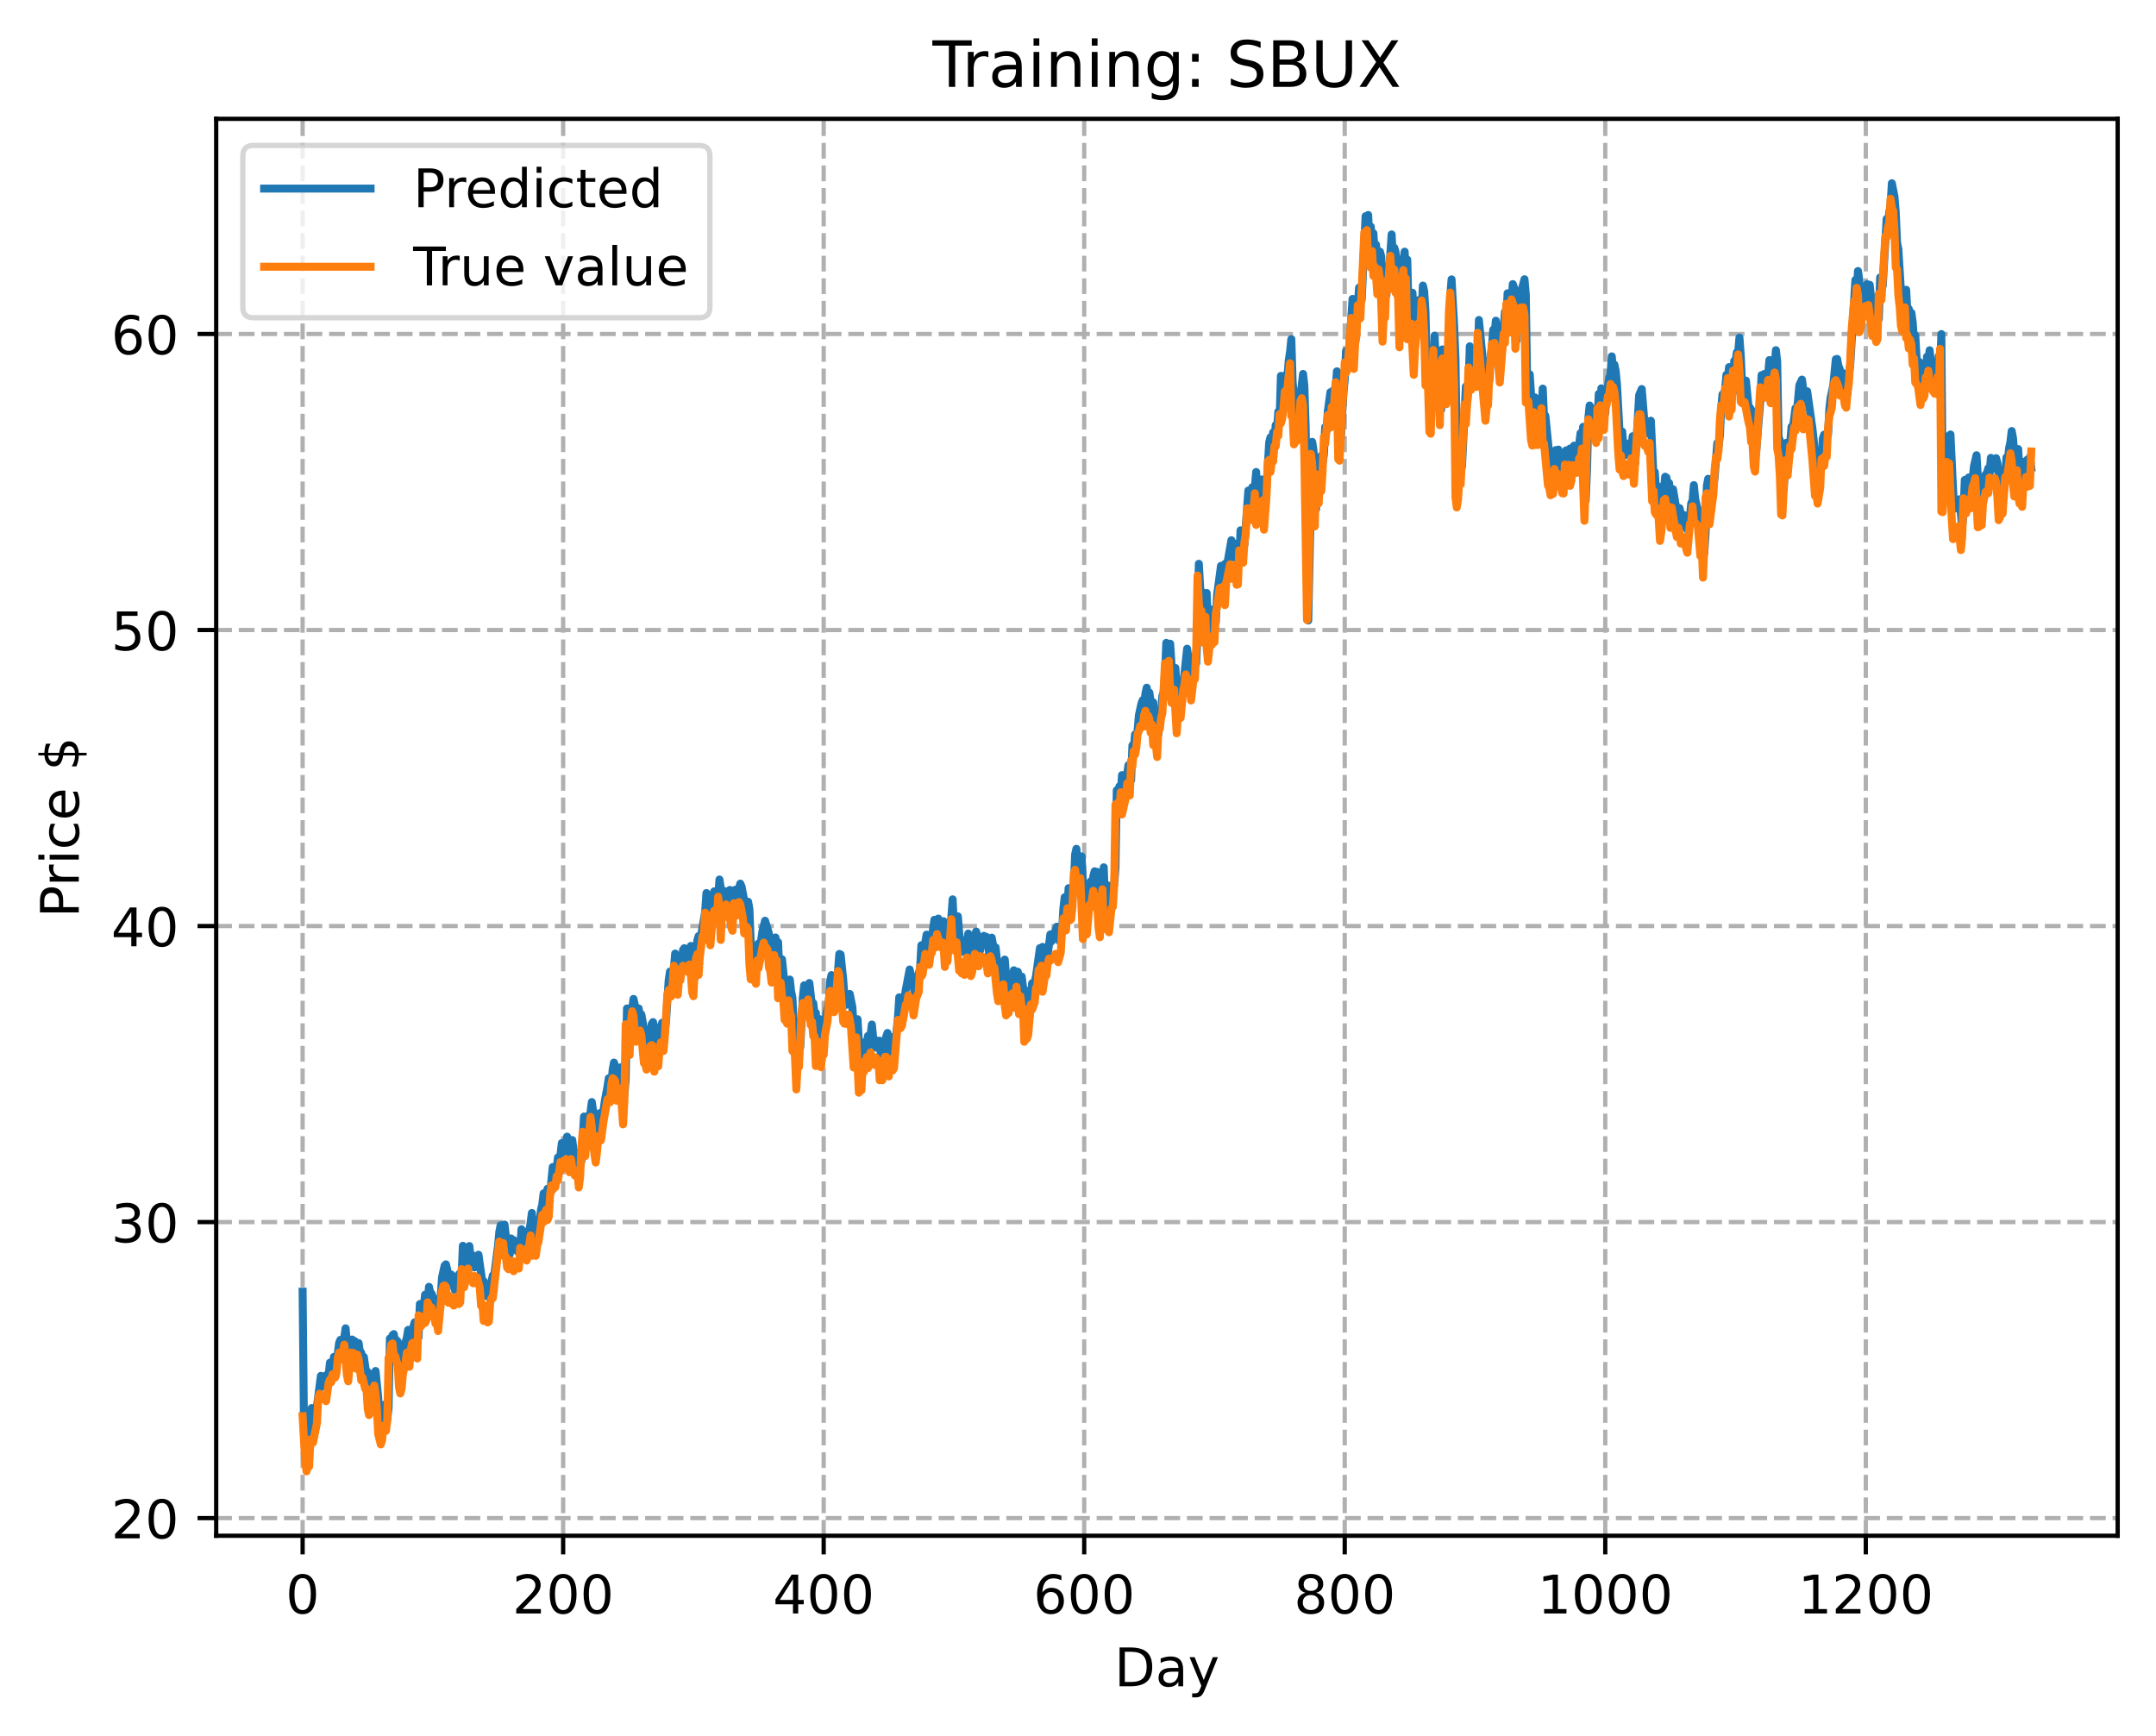 <?xml version="1.0" encoding="utf-8" standalone="no"?>
<!DOCTYPE svg PUBLIC "-//W3C//DTD SVG 1.1//EN"
  "http://www.w3.org/Graphics/SVG/1.1/DTD/svg11.dtd">
<!-- Created with matplotlib (https://matplotlib.org/) -->
<svg height="325.986pt" version="1.1" viewBox="0 0 404.923 325.986" width="404.923pt" xmlns="http://www.w3.org/2000/svg" xmlns:xlink="http://www.w3.org/1999/xlink">
 <defs>
  <style type="text/css">
*{stroke-linecap:butt;stroke-linejoin:round;}
  </style>
 </defs>
 <g id="figure_1">
  <g id="patch_1">
   <path d="M 0 325.986 
L 404.923 325.986 
L 404.923 0 
L 0 0 
z
" style="fill:#ffffff;"/>
  </g>
  <g id="axes_1">
   <g id="patch_2">
    <path d="M 40.603 288.43 
L 397.723 288.43 
L 397.723 22.318 
L 40.603 22.318 
z
" style="fill:#ffffff;"/>
   </g>
   <g id="matplotlib.axis_1">
    <g id="xtick_1">
     <g id="line2d_1">
      <path clip-path="url(#p213c320800)" d="M 56.836 288.43 
L 56.836 22.318 
" style="fill:none;stroke:#b0b0b0;stroke-dasharray:2.96,1.28;stroke-dashoffset:0;stroke-width:0.8;"/>
     </g>
     <g id="line2d_2">
      <defs>
       <path d="M 0 0 
L 0 3.5 
" id="m7ddb3dfac9" style="stroke:#000000;stroke-width:0.8;"/>
      </defs>
      <g>
       <use style="stroke:#000000;stroke-width:0.8;" x="56.836" xlink:href="#m7ddb3dfac9" y="288.43"/>
      </g>
     </g>
     <g id="text_1">
      <!-- 0 -->
      <defs>
       <path d="M 31.781 66.406 
Q 24.172 66.406 20.328 58.906 
Q 16.5 51.422 16.5 36.375 
Q 16.5 21.391 20.328 13.891 
Q 24.172 6.391 31.781 6.391 
Q 39.453 6.391 43.281 13.891 
Q 47.125 21.391 47.125 36.375 
Q 47.125 51.422 43.281 58.906 
Q 39.453 66.406 31.781 66.406 
z
M 31.781 74.219 
Q 44.047 74.219 50.516 64.516 
Q 56.984 54.828 56.984 36.375 
Q 56.984 17.969 50.516 8.266 
Q 44.047 -1.422 31.781 -1.422 
Q 19.531 -1.422 13.062 8.266 
Q 6.594 17.969 6.594 36.375 
Q 6.594 54.828 13.062 64.516 
Q 19.531 74.219 31.781 74.219 
z
" id="DejaVuSans-48"/>
      </defs>
      <g transform="translate(53.655 303.029)scale(0.1 -0.1)">
       <use xlink:href="#DejaVuSans-48"/>
      </g>
     </g>
    </g>
    <g id="xtick_2">
     <g id="line2d_3">
      <path clip-path="url(#p213c320800)" d="M 105.766 288.43 
L 105.766 22.318 
" style="fill:none;stroke:#b0b0b0;stroke-dasharray:2.96,1.28;stroke-dashoffset:0;stroke-width:0.8;"/>
     </g>
     <g id="line2d_4">
      <g>
       <use style="stroke:#000000;stroke-width:0.8;" x="105.766" xlink:href="#m7ddb3dfac9" y="288.43"/>
      </g>
     </g>
     <g id="text_2">
      <!-- 200 -->
      <defs>
       <path d="M 19.188 8.297 
L 53.609 8.297 
L 53.609 0 
L 7.328 0 
L 7.328 8.297 
Q 12.938 14.109 22.625 23.891 
Q 32.328 33.688 34.812 36.531 
Q 39.547 41.844 41.422 45.531 
Q 43.312 49.219 43.312 52.781 
Q 43.312 58.594 39.234 62.25 
Q 35.156 65.922 28.609 65.922 
Q 23.969 65.922 18.812 64.312 
Q 13.672 62.703 7.812 59.422 
L 7.812 69.391 
Q 13.766 71.781 18.938 73 
Q 24.125 74.219 28.422 74.219 
Q 39.75 74.219 46.484 68.547 
Q 53.219 62.891 53.219 53.422 
Q 53.219 48.922 51.531 44.891 
Q 49.859 40.875 45.406 35.406 
Q 44.188 33.984 37.641 27.219 
Q 31.109 20.453 19.188 8.297 
z
" id="DejaVuSans-50"/>
      </defs>
      <g transform="translate(96.223 303.029)scale(0.1 -0.1)">
       <use xlink:href="#DejaVuSans-50"/>
       <use x="63.623" xlink:href="#DejaVuSans-48"/>
       <use x="127.246" xlink:href="#DejaVuSans-48"/>
      </g>
     </g>
    </g>
    <g id="xtick_3">
     <g id="line2d_5">
      <path clip-path="url(#p213c320800)" d="M 154.697 288.43 
L 154.697 22.318 
" style="fill:none;stroke:#b0b0b0;stroke-dasharray:2.96,1.28;stroke-dashoffset:0;stroke-width:0.8;"/>
     </g>
     <g id="line2d_6">
      <g>
       <use style="stroke:#000000;stroke-width:0.8;" x="154.697" xlink:href="#m7ddb3dfac9" y="288.43"/>
      </g>
     </g>
     <g id="text_3">
      <!-- 400 -->
      <defs>
       <path d="M 37.797 64.312 
L 12.891 25.391 
L 37.797 25.391 
z
M 35.203 72.906 
L 47.609 72.906 
L 47.609 25.391 
L 58.016 25.391 
L 58.016 17.188 
L 47.609 17.188 
L 47.609 0 
L 37.797 0 
L 37.797 17.188 
L 4.891 17.188 
L 4.891 26.703 
z
" id="DejaVuSans-52"/>
      </defs>
      <g transform="translate(145.153 303.029)scale(0.1 -0.1)">
       <use xlink:href="#DejaVuSans-52"/>
       <use x="63.623" xlink:href="#DejaVuSans-48"/>
       <use x="127.246" xlink:href="#DejaVuSans-48"/>
      </g>
     </g>
    </g>
    <g id="xtick_4">
     <g id="line2d_7">
      <path clip-path="url(#p213c320800)" d="M 203.628 288.43 
L 203.628 22.318 
" style="fill:none;stroke:#b0b0b0;stroke-dasharray:2.96,1.28;stroke-dashoffset:0;stroke-width:0.8;"/>
     </g>
     <g id="line2d_8">
      <g>
       <use style="stroke:#000000;stroke-width:0.8;" x="203.628" xlink:href="#m7ddb3dfac9" y="288.43"/>
      </g>
     </g>
     <g id="text_4">
      <!-- 600 -->
      <defs>
       <path d="M 33.016 40.375 
Q 26.375 40.375 22.484 35.828 
Q 18.609 31.297 18.609 23.391 
Q 18.609 15.531 22.484 10.953 
Q 26.375 6.391 33.016 6.391 
Q 39.656 6.391 43.531 10.953 
Q 47.406 15.531 47.406 23.391 
Q 47.406 31.297 43.531 35.828 
Q 39.656 40.375 33.016 40.375 
z
M 52.594 71.297 
L 52.594 62.312 
Q 48.875 64.062 45.094 64.984 
Q 41.312 65.922 37.594 65.922 
Q 27.828 65.922 22.672 59.328 
Q 17.531 52.734 16.797 39.406 
Q 19.672 43.656 24.016 45.922 
Q 28.375 48.188 33.594 48.188 
Q 44.578 48.188 50.953 41.516 
Q 57.328 34.859 57.328 23.391 
Q 57.328 12.156 50.688 5.359 
Q 44.047 -1.422 33.016 -1.422 
Q 20.359 -1.422 13.672 8.266 
Q 6.984 17.969 6.984 36.375 
Q 6.984 53.656 15.188 63.938 
Q 23.391 74.219 37.203 74.219 
Q 40.922 74.219 44.703 73.484 
Q 48.484 72.75 52.594 71.297 
z
" id="DejaVuSans-54"/>
      </defs>
      <g transform="translate(194.084 303.029)scale(0.1 -0.1)">
       <use xlink:href="#DejaVuSans-54"/>
       <use x="63.623" xlink:href="#DejaVuSans-48"/>
       <use x="127.246" xlink:href="#DejaVuSans-48"/>
      </g>
     </g>
    </g>
    <g id="xtick_5">
     <g id="line2d_9">
      <path clip-path="url(#p213c320800)" d="M 252.558 288.43 
L 252.558 22.318 
" style="fill:none;stroke:#b0b0b0;stroke-dasharray:2.96,1.28;stroke-dashoffset:0;stroke-width:0.8;"/>
     </g>
     <g id="line2d_10">
      <g>
       <use style="stroke:#000000;stroke-width:0.8;" x="252.558" xlink:href="#m7ddb3dfac9" y="288.43"/>
      </g>
     </g>
     <g id="text_5">
      <!-- 800 -->
      <defs>
       <path d="M 31.781 34.625 
Q 24.75 34.625 20.719 30.859 
Q 16.703 27.094 16.703 20.516 
Q 16.703 13.922 20.719 10.156 
Q 24.75 6.391 31.781 6.391 
Q 38.812 6.391 42.859 10.172 
Q 46.922 13.969 46.922 20.516 
Q 46.922 27.094 42.891 30.859 
Q 38.875 34.625 31.781 34.625 
z
M 21.922 38.812 
Q 15.578 40.375 12.031 44.719 
Q 8.5 49.078 8.5 55.328 
Q 8.5 64.062 14.719 69.141 
Q 20.953 74.219 31.781 74.219 
Q 42.672 74.219 48.875 69.141 
Q 55.078 64.062 55.078 55.328 
Q 55.078 49.078 51.531 44.719 
Q 48 40.375 41.703 38.812 
Q 48.828 37.156 52.797 32.312 
Q 56.781 27.484 56.781 20.516 
Q 56.781 9.906 50.312 4.234 
Q 43.844 -1.422 31.781 -1.422 
Q 19.734 -1.422 13.25 4.234 
Q 6.781 9.906 6.781 20.516 
Q 6.781 27.484 10.781 32.312 
Q 14.797 37.156 21.922 38.812 
z
M 18.312 54.391 
Q 18.312 48.734 21.844 45.562 
Q 25.391 42.391 31.781 42.391 
Q 38.141 42.391 41.719 45.562 
Q 45.312 48.734 45.312 54.391 
Q 45.312 60.062 41.719 63.234 
Q 38.141 66.406 31.781 66.406 
Q 25.391 66.406 21.844 63.234 
Q 18.312 60.062 18.312 54.391 
z
" id="DejaVuSans-56"/>
      </defs>
      <g transform="translate(243.015 303.029)scale(0.1 -0.1)">
       <use xlink:href="#DejaVuSans-56"/>
       <use x="63.623" xlink:href="#DejaVuSans-48"/>
       <use x="127.246" xlink:href="#DejaVuSans-48"/>
      </g>
     </g>
    </g>
    <g id="xtick_6">
     <g id="line2d_11">
      <path clip-path="url(#p213c320800)" d="M 301.489 288.43 
L 301.489 22.318 
" style="fill:none;stroke:#b0b0b0;stroke-dasharray:2.96,1.28;stroke-dashoffset:0;stroke-width:0.8;"/>
     </g>
     <g id="line2d_12">
      <g>
       <use style="stroke:#000000;stroke-width:0.8;" x="301.489" xlink:href="#m7ddb3dfac9" y="288.43"/>
      </g>
     </g>
     <g id="text_6">
      <!-- 1000 -->
      <defs>
       <path d="M 12.406 8.297 
L 28.516 8.297 
L 28.516 63.922 
L 10.984 60.406 
L 10.984 69.391 
L 28.422 72.906 
L 38.281 72.906 
L 38.281 8.297 
L 54.391 8.297 
L 54.391 0 
L 12.406 0 
z
" id="DejaVuSans-49"/>
      </defs>
      <g transform="translate(288.764 303.029)scale(0.1 -0.1)">
       <use xlink:href="#DejaVuSans-49"/>
       <use x="63.623" xlink:href="#DejaVuSans-48"/>
       <use x="127.246" xlink:href="#DejaVuSans-48"/>
       <use x="190.869" xlink:href="#DejaVuSans-48"/>
      </g>
     </g>
    </g>
    <g id="xtick_7">
     <g id="line2d_13">
      <path clip-path="url(#p213c320800)" d="M 350.419 288.43 
L 350.419 22.318 
" style="fill:none;stroke:#b0b0b0;stroke-dasharray:2.96,1.28;stroke-dashoffset:0;stroke-width:0.8;"/>
     </g>
     <g id="line2d_14">
      <g>
       <use style="stroke:#000000;stroke-width:0.8;" x="350.419" xlink:href="#m7ddb3dfac9" y="288.43"/>
      </g>
     </g>
     <g id="text_7">
      <!-- 1200 -->
      <g transform="translate(337.694 303.029)scale(0.1 -0.1)">
       <use xlink:href="#DejaVuSans-49"/>
       <use x="63.623" xlink:href="#DejaVuSans-50"/>
       <use x="127.246" xlink:href="#DejaVuSans-48"/>
       <use x="190.869" xlink:href="#DejaVuSans-48"/>
      </g>
     </g>
    </g>
    <g id="text_8">
     <!-- Day -->
     <defs>
      <path d="M 19.672 64.797 
L 19.672 8.109 
L 31.594 8.109 
Q 46.688 8.109 53.688 14.938 
Q 60.688 21.781 60.688 36.531 
Q 60.688 51.172 53.688 57.984 
Q 46.688 64.797 31.594 64.797 
z
M 9.812 72.906 
L 30.078 72.906 
Q 51.266 72.906 61.172 64.094 
Q 71.094 55.281 71.094 36.531 
Q 71.094 17.672 61.125 8.828 
Q 51.172 0 30.078 0 
L 9.812 0 
z
" id="DejaVuSans-68"/>
      <path d="M 34.281 27.484 
Q 23.391 27.484 19.188 25 
Q 14.984 22.516 14.984 16.5 
Q 14.984 11.719 18.141 8.906 
Q 21.297 6.109 26.703 6.109 
Q 34.188 6.109 38.703 11.406 
Q 43.219 16.703 43.219 25.484 
L 43.219 27.484 
z
M 52.203 31.203 
L 52.203 0 
L 43.219 0 
L 43.219 8.297 
Q 40.141 3.328 35.547 0.953 
Q 30.953 -1.422 24.312 -1.422 
Q 15.922 -1.422 10.953 3.297 
Q 6 8.016 6 15.922 
Q 6 25.141 12.172 29.828 
Q 18.359 34.516 30.609 34.516 
L 43.219 34.516 
L 43.219 35.406 
Q 43.219 41.609 39.141 45 
Q 35.062 48.391 27.688 48.391 
Q 23 48.391 18.547 47.266 
Q 14.109 46.141 10.016 43.891 
L 10.016 52.203 
Q 14.938 54.109 19.578 55.047 
Q 24.219 56 28.609 56 
Q 40.484 56 46.344 49.844 
Q 52.203 43.703 52.203 31.203 
z
" id="DejaVuSans-97"/>
      <path d="M 32.172 -5.078 
Q 28.375 -14.844 24.75 -17.812 
Q 21.141 -20.797 15.094 -20.797 
L 7.906 -20.797 
L 7.906 -13.281 
L 13.188 -13.281 
Q 16.891 -13.281 18.938 -11.516 
Q 21 -9.766 23.484 -3.219 
L 25.094 0.875 
L 2.984 54.688 
L 12.5 54.688 
L 29.594 11.922 
L 46.688 54.688 
L 56.203 54.688 
z
" id="DejaVuSans-121"/>
     </defs>
     <g transform="translate(209.29 316.707)scale(0.1 -0.1)">
      <use xlink:href="#DejaVuSans-68"/>
      <use x="77.002" xlink:href="#DejaVuSans-97"/>
      <use x="138.281" xlink:href="#DejaVuSans-121"/>
     </g>
    </g>
   </g>
   <g id="matplotlib.axis_2">
    <g id="ytick_1">
     <g id="line2d_15">
      <path clip-path="url(#p213c320800)" d="M 40.603 285.119 
L 397.723 285.119 
" style="fill:none;stroke:#b0b0b0;stroke-dasharray:2.96,1.28;stroke-dashoffset:0;stroke-width:0.8;"/>
     </g>
     <g id="line2d_16">
      <defs>
       <path d="M 0 0 
L -3.5 0 
" id="mfa9520c42c" style="stroke:#000000;stroke-width:0.8;"/>
      </defs>
      <g>
       <use style="stroke:#000000;stroke-width:0.8;" x="40.603" xlink:href="#mfa9520c42c" y="285.119"/>
      </g>
     </g>
     <g id="text_9">
      <!-- 20 -->
      <g transform="translate(20.878 288.918)scale(0.1 -0.1)">
       <use xlink:href="#DejaVuSans-50"/>
       <use x="63.623" xlink:href="#DejaVuSans-48"/>
      </g>
     </g>
    </g>
    <g id="ytick_2">
     <g id="line2d_17">
      <path clip-path="url(#p213c320800)" d="M 40.603 229.521 
L 397.723 229.521 
" style="fill:none;stroke:#b0b0b0;stroke-dasharray:2.96,1.28;stroke-dashoffset:0;stroke-width:0.8;"/>
     </g>
     <g id="line2d_18">
      <g>
       <use style="stroke:#000000;stroke-width:0.8;" x="40.603" xlink:href="#mfa9520c42c" y="229.521"/>
      </g>
     </g>
     <g id="text_10">
      <!-- 30 -->
      <defs>
       <path d="M 40.578 39.312 
Q 47.656 37.797 51.625 33 
Q 55.609 28.219 55.609 21.188 
Q 55.609 10.406 48.188 4.484 
Q 40.766 -1.422 27.094 -1.422 
Q 22.516 -1.422 17.656 -0.516 
Q 12.797 0.391 7.625 2.203 
L 7.625 11.719 
Q 11.719 9.328 16.594 8.109 
Q 21.484 6.891 26.812 6.891 
Q 36.078 6.891 40.938 10.547 
Q 45.797 14.203 45.797 21.188 
Q 45.797 27.641 41.281 31.266 
Q 36.766 34.906 28.719 34.906 
L 20.219 34.906 
L 20.219 43.016 
L 29.109 43.016 
Q 36.375 43.016 40.234 45.922 
Q 44.094 48.828 44.094 54.297 
Q 44.094 59.906 40.109 62.906 
Q 36.141 65.922 28.719 65.922 
Q 24.656 65.922 20.016 65.031 
Q 15.375 64.156 9.812 62.312 
L 9.812 71.094 
Q 15.438 72.656 20.344 73.438 
Q 25.25 74.219 29.594 74.219 
Q 40.828 74.219 47.359 69.109 
Q 53.906 64.016 53.906 55.328 
Q 53.906 49.266 50.438 45.094 
Q 46.969 40.922 40.578 39.312 
z
" id="DejaVuSans-51"/>
      </defs>
      <g transform="translate(20.878 233.32)scale(0.1 -0.1)">
       <use xlink:href="#DejaVuSans-51"/>
       <use x="63.623" xlink:href="#DejaVuSans-48"/>
      </g>
     </g>
    </g>
    <g id="ytick_3">
     <g id="line2d_19">
      <path clip-path="url(#p213c320800)" d="M 40.603 173.923 
L 397.723 173.923 
" style="fill:none;stroke:#b0b0b0;stroke-dasharray:2.96,1.28;stroke-dashoffset:0;stroke-width:0.8;"/>
     </g>
     <g id="line2d_20">
      <g>
       <use style="stroke:#000000;stroke-width:0.8;" x="40.603" xlink:href="#mfa9520c42c" y="173.923"/>
      </g>
     </g>
     <g id="text_11">
      <!-- 40 -->
      <g transform="translate(20.878 177.722)scale(0.1 -0.1)">
       <use xlink:href="#DejaVuSans-52"/>
       <use x="63.623" xlink:href="#DejaVuSans-48"/>
      </g>
     </g>
    </g>
    <g id="ytick_4">
     <g id="line2d_21">
      <path clip-path="url(#p213c320800)" d="M 40.603 118.325 
L 397.723 118.325 
" style="fill:none;stroke:#b0b0b0;stroke-dasharray:2.96,1.28;stroke-dashoffset:0;stroke-width:0.8;"/>
     </g>
     <g id="line2d_22">
      <g>
       <use style="stroke:#000000;stroke-width:0.8;" x="40.603" xlink:href="#mfa9520c42c" y="118.325"/>
      </g>
     </g>
     <g id="text_12">
      <!-- 50 -->
      <defs>
       <path d="M 10.797 72.906 
L 49.516 72.906 
L 49.516 64.594 
L 19.828 64.594 
L 19.828 46.734 
Q 21.969 47.469 24.109 47.828 
Q 26.266 48.188 28.422 48.188 
Q 40.625 48.188 47.75 41.5 
Q 54.891 34.812 54.891 23.391 
Q 54.891 11.625 47.562 5.094 
Q 40.234 -1.422 26.906 -1.422 
Q 22.312 -1.422 17.547 -0.641 
Q 12.797 0.141 7.719 1.703 
L 7.719 11.625 
Q 12.109 9.234 16.797 8.062 
Q 21.484 6.891 26.703 6.891 
Q 35.156 6.891 40.078 11.328 
Q 45.016 15.766 45.016 23.391 
Q 45.016 31 40.078 35.438 
Q 35.156 39.891 26.703 39.891 
Q 22.75 39.891 18.812 39.016 
Q 14.891 38.141 10.797 36.281 
z
" id="DejaVuSans-53"/>
      </defs>
      <g transform="translate(20.878 122.124)scale(0.1 -0.1)">
       <use xlink:href="#DejaVuSans-53"/>
       <use x="63.623" xlink:href="#DejaVuSans-48"/>
      </g>
     </g>
    </g>
    <g id="ytick_5">
     <g id="line2d_23">
      <path clip-path="url(#p213c320800)" d="M 40.603 62.727 
L 397.723 62.727 
" style="fill:none;stroke:#b0b0b0;stroke-dasharray:2.96,1.28;stroke-dashoffset:0;stroke-width:0.8;"/>
     </g>
     <g id="line2d_24">
      <g>
       <use style="stroke:#000000;stroke-width:0.8;" x="40.603" xlink:href="#mfa9520c42c" y="62.727"/>
      </g>
     </g>
     <g id="text_13">
      <!-- 60 -->
      <g transform="translate(20.878 66.526)scale(0.1 -0.1)">
       <use xlink:href="#DejaVuSans-54"/>
       <use x="63.623" xlink:href="#DejaVuSans-48"/>
      </g>
     </g>
    </g>
    <g id="text_14">
     <!-- Price $ -->
     <defs>
      <path d="M 19.672 64.797 
L 19.672 37.406 
L 32.078 37.406 
Q 38.969 37.406 42.719 40.969 
Q 46.484 44.531 46.484 51.125 
Q 46.484 57.672 42.719 61.234 
Q 38.969 64.797 32.078 64.797 
z
M 9.812 72.906 
L 32.078 72.906 
Q 44.344 72.906 50.609 67.359 
Q 56.891 61.812 56.891 51.125 
Q 56.891 40.328 50.609 34.812 
Q 44.344 29.297 32.078 29.297 
L 19.672 29.297 
L 19.672 0 
L 9.812 0 
z
" id="DejaVuSans-80"/>
      <path d="M 41.109 46.297 
Q 39.594 47.172 37.812 47.578 
Q 36.031 48 33.891 48 
Q 26.266 48 22.188 43.047 
Q 18.109 38.094 18.109 28.812 
L 18.109 0 
L 9.078 0 
L 9.078 54.688 
L 18.109 54.688 
L 18.109 46.188 
Q 20.953 51.172 25.484 53.578 
Q 30.031 56 36.531 56 
Q 37.453 56 38.578 55.875 
Q 39.703 55.766 41.062 55.516 
z
" id="DejaVuSans-114"/>
      <path d="M 9.422 54.688 
L 18.406 54.688 
L 18.406 0 
L 9.422 0 
z
M 9.422 75.984 
L 18.406 75.984 
L 18.406 64.594 
L 9.422 64.594 
z
" id="DejaVuSans-105"/>
      <path d="M 48.781 52.594 
L 48.781 44.188 
Q 44.969 46.297 41.141 47.344 
Q 37.312 48.391 33.406 48.391 
Q 24.656 48.391 19.812 42.844 
Q 14.984 37.312 14.984 27.297 
Q 14.984 17.281 19.812 11.734 
Q 24.656 6.203 33.406 6.203 
Q 37.312 6.203 41.141 7.25 
Q 44.969 8.297 48.781 10.406 
L 48.781 2.094 
Q 45.016 0.344 40.984 -0.531 
Q 36.969 -1.422 32.422 -1.422 
Q 20.062 -1.422 12.781 6.344 
Q 5.516 14.109 5.516 27.297 
Q 5.516 40.672 12.859 48.328 
Q 20.219 56 33.016 56 
Q 37.156 56 41.109 55.141 
Q 45.062 54.297 48.781 52.594 
z
" id="DejaVuSans-99"/>
      <path d="M 56.203 29.594 
L 56.203 25.203 
L 14.891 25.203 
Q 15.484 15.922 20.484 11.062 
Q 25.484 6.203 34.422 6.203 
Q 39.594 6.203 44.453 7.469 
Q 49.312 8.734 54.109 11.281 
L 54.109 2.781 
Q 49.266 0.734 44.188 -0.344 
Q 39.109 -1.422 33.891 -1.422 
Q 20.797 -1.422 13.156 6.188 
Q 5.516 13.812 5.516 26.812 
Q 5.516 40.234 12.766 48.109 
Q 20.016 56 32.328 56 
Q 43.359 56 49.781 48.891 
Q 56.203 41.797 56.203 29.594 
z
M 47.219 32.234 
Q 47.125 39.594 43.094 43.984 
Q 39.062 48.391 32.422 48.391 
Q 24.906 48.391 20.391 44.141 
Q 15.875 39.891 15.188 32.172 
z
" id="DejaVuSans-101"/>
      <path id="DejaVuSans-32"/>
      <path d="M 33.797 -14.703 
L 28.906 -14.703 
L 28.859 0 
Q 23.734 0.094 18.609 1.188 
Q 13.484 2.297 8.297 4.5 
L 8.297 13.281 
Q 13.281 10.156 18.375 8.562 
Q 23.484 6.984 28.906 6.938 
L 28.906 29.203 
Q 18.109 30.953 13.203 35.156 
Q 8.297 39.359 8.297 46.688 
Q 8.297 54.641 13.625 59.219 
Q 18.953 63.812 28.906 64.5 
L 28.906 75.984 
L 33.797 75.984 
L 33.797 64.656 
Q 38.328 64.453 42.578 63.688 
Q 46.828 62.938 50.875 61.625 
L 50.875 53.078 
Q 46.828 55.125 42.547 56.25 
Q 38.281 57.375 33.797 57.562 
L 33.797 36.719 
Q 44.875 35.016 50.094 30.609 
Q 55.328 26.219 55.328 18.609 
Q 55.328 10.359 49.781 5.594 
Q 44.234 0.828 33.797 0.094 
z
M 28.906 37.594 
L 28.906 57.625 
Q 23.25 56.984 20.266 54.391 
Q 17.281 51.812 17.281 47.516 
Q 17.281 43.312 20.031 40.969 
Q 22.797 38.625 28.906 37.594 
z
M 33.797 28.219 
L 33.797 7.078 
Q 39.984 7.906 43.141 10.594 
Q 46.297 13.281 46.297 17.672 
Q 46.297 21.969 43.281 24.5 
Q 40.281 27.047 33.797 28.219 
z
" id="DejaVuSans-36"/>
     </defs>
     <g transform="translate(14.798 172.342)rotate(-90)scale(0.1 -0.1)">
      <use xlink:href="#DejaVuSans-80"/>
      <use x="58.553" xlink:href="#DejaVuSans-114"/>
      <use x="99.666" xlink:href="#DejaVuSans-105"/>
      <use x="127.449" xlink:href="#DejaVuSans-99"/>
      <use x="182.43" xlink:href="#DejaVuSans-101"/>
      <use x="243.953" xlink:href="#DejaVuSans-32"/>
      <use x="275.74" xlink:href="#DejaVuSans-36"/>
     </g>
    </g>
   </g>
   <g id="line2d_25">
    <path clip-path="url(#p213c320800)" d="M 56.836 242.598 
L 57.081 267.013 
L 57.325 272.007 
L 57.57 269.898 
L 57.814 270.748 
L 58.059 269.457 
L 58.304 269.326 
L 58.548 264.444 
L 58.793 267.01 
L 59.038 267.964 
L 60.261 258.406 
L 60.506 259.843 
L 60.75 260.346 
L 60.995 258.783 
L 61.24 258.3 
L 61.484 260.369 
L 61.974 255.914 
L 62.218 256.508 
L 62.463 257.435 
L 62.708 254.841 
L 63.197 256.284 
L 63.686 252.217 
L 63.931 251.645 
L 64.175 252.471 
L 64.42 252.815 
L 64.909 249.475 
L 65.399 254.946 
L 65.643 256.17 
L 66.133 251.58 
L 66.377 252.152 
L 66.622 251.874 
L 67.111 254.07 
L 67.356 252.245 
L 67.601 253.955 
L 67.845 254.055 
L 68.09 255.825 
L 68.335 254.85 
L 68.824 258.204 
L 69.069 257.679 
L 69.313 260.535 
L 69.558 261.982 
L 69.802 260.67 
L 70.047 260.77 
L 70.292 259.971 
L 70.536 257.488 
L 71.026 262.444 
L 71.27 266.654 
L 71.515 267.714 
L 71.76 269.484 
L 72.004 267.422 
L 72.249 263.806 
L 72.494 266.786 
L 72.738 266.586 
L 72.983 264.358 
L 73.228 251.396 
L 73.472 252.243 
L 73.717 250.769 
L 73.962 250.561 
L 74.206 252.078 
L 74.451 251.702 
L 74.696 251.95 
L 75.185 256.659 
L 75.429 257.213 
L 75.919 252.644 
L 76.163 252.104 
L 76.408 251.25 
L 76.653 249.773 
L 77.142 252.065 
L 77.387 249.998 
L 77.876 248.355 
L 78.121 248.839 
L 78.365 250.646 
L 78.61 251.197 
L 78.855 244.912 
L 79.099 245.06 
L 79.344 246.669 
L 79.589 245.433 
L 79.833 243.16 
L 80.078 245.545 
L 80.323 244.631 
L 80.567 241.683 
L 80.812 242.883 
L 81.056 242.957 
L 81.301 243.627 
L 81.546 244.866 
L 81.79 244.107 
L 82.035 245.309 
L 82.28 244.009 
L 82.524 245.934 
L 82.769 243.721 
L 83.014 239.917 
L 83.503 237.712 
L 83.748 237.464 
L 83.992 238.426 
L 84.482 240.948 
L 84.726 239.36 
L 85.216 241.602 
L 85.46 242.328 
L 85.95 240.03 
L 86.194 239.306 
L 86.439 241.128 
L 86.684 239.956 
L 86.928 233.98 
L 87.417 238.334 
L 87.662 236.628 
L 87.907 236.208 
L 88.151 234.023 
L 88.396 236.428 
L 88.641 235.675 
L 89.13 238.04 
L 89.375 235.941 
L 89.619 236.945 
L 89.864 235.655 
L 90.598 240.872 
L 90.843 240.626 
L 91.087 243.297 
L 91.332 243.414 
L 91.577 241.514 
L 91.821 243.644 
L 92.066 243.242 
L 92.311 240.658 
L 92.555 239.548 
L 92.8 239.726 
L 93.534 234.003 
L 93.778 231.34 
L 94.023 230.129 
L 94.268 230.823 
L 94.512 231.157 
L 94.757 229.989 
L 95.002 232.163 
L 95.246 232.921 
L 95.736 235.571 
L 95.98 232.594 
L 96.225 234.245 
L 96.47 232.908 
L 96.714 234.671 
L 96.959 233.848 
L 97.204 235.07 
L 97.448 233.788 
L 97.693 234.705 
L 97.938 230.873 
L 98.182 232.277 
L 98.427 231.296 
L 98.672 233.224 
L 98.916 231.37 
L 99.161 233.283 
L 99.895 227.814 
L 100.139 230.906 
L 100.384 229.442 
L 100.873 232.246 
L 101.118 230.337 
L 101.363 229.659 
L 101.607 227.218 
L 101.852 226.169 
L 102.097 224.133 
L 102.341 226.403 
L 102.586 224.179 
L 102.831 223.26 
L 103.075 225.377 
L 103.32 224.207 
L 103.809 219.186 
L 104.054 220.399 
L 104.299 219.058 
L 104.543 219.475 
L 104.788 217.379 
L 105.032 218.826 
L 105.522 214.67 
L 105.766 216.404 
L 106.011 214.566 
L 106.256 215.401 
L 106.5 213.476 
L 106.745 214.372 
L 107.234 217.58 
L 107.479 214.113 
L 107.724 216.099 
L 107.968 216.358 
L 108.213 217.78 
L 108.458 216.819 
L 108.702 219.253 
L 108.947 219.133 
L 109.192 218.005 
L 109.681 209.706 
L 110.17 213.092 
L 110.415 209.587 
L 110.66 210.793 
L 111.149 206.979 
L 111.393 208.684 
L 111.638 211.33 
L 111.883 212.708 
L 112.127 215.272 
L 112.617 209.076 
L 113.106 210.413 
L 113.595 206.758 
L 114.085 204.146 
L 114.329 202.516 
L 114.819 203.778 
L 115.063 200.914 
L 115.308 199.571 
L 115.553 200.199 
L 115.797 200.488 
L 116.042 202.878 
L 116.531 200.756 
L 116.776 200.392 
L 117.265 205.774 
L 117.51 202.555 
L 117.754 189.398 
L 117.999 192.415 
L 118.488 194.648 
L 118.733 189.428 
L 118.978 187.61 
L 119.222 188.729 
L 119.712 192.491 
L 119.956 189.401 
L 120.201 190.966 
L 120.446 190.511 
L 120.935 193.234 
L 121.18 195.705 
L 121.669 198.111 
L 121.914 195.7 
L 122.158 195.447 
L 122.403 192.331 
L 122.648 191.962 
L 122.892 192.972 
L 123.137 196.875 
L 123.381 195.194 
L 123.626 194.342 
L 123.871 196.278 
L 124.115 193.131 
L 124.36 192.089 
L 124.605 192.821 
L 124.849 193.938 
L 125.094 191.67 
L 125.583 184.143 
L 125.828 182.472 
L 126.073 183.682 
L 126.317 183.586 
L 126.562 181.828 
L 126.807 179.089 
L 127.051 180.836 
L 127.296 181.362 
L 127.541 183.205 
L 127.785 179.986 
L 128.03 181.028 
L 128.275 178.421 
L 128.519 178.08 
L 128.764 180.089 
L 129.008 178.444 
L 129.253 178.448 
L 129.498 179.68 
L 129.742 177.661 
L 130.476 183.665 
L 130.721 178.712 
L 130.966 176.613 
L 131.21 175.808 
L 131.455 179.283 
L 131.7 175.631 
L 132.434 171.244 
L 132.678 167.722 
L 133.168 173.065 
L 133.412 170.206 
L 133.657 173.017 
L 134.146 167.404 
L 134.391 167.969 
L 134.636 169.26 
L 134.88 168.385 
L 135.125 165.183 
L 135.369 166.842 
L 135.614 170.935 
L 135.859 167.29 
L 136.348 169.297 
L 136.593 167.395 
L 136.837 168.356 
L 137.082 167.141 
L 137.571 170.664 
L 137.816 171.673 
L 138.061 167.115 
L 138.305 167.584 
L 138.55 169.03 
L 138.795 166.808 
L 139.039 165.956 
L 139.284 166.542 
L 139.773 169.108 
L 140.018 171.22 
L 140.263 170.478 
L 140.507 169.357 
L 140.752 170.769 
L 140.996 177.104 
L 141.241 179.409 
L 141.486 178.583 
L 141.73 179.828 
L 141.975 179.236 
L 142.22 180.702 
L 142.464 177.196 
L 142.709 178.286 
L 143.198 174.887 
L 143.688 172.927 
L 144.177 174.537 
L 144.422 175.395 
L 144.666 178.051 
L 144.911 178.969 
L 145.156 181.13 
L 145.645 176.076 
L 145.89 177.8 
L 146.134 176.948 
L 146.379 182.819 
L 146.868 180.162 
L 147.602 187.185 
L 147.847 187.502 
L 148.091 189.612 
L 148.336 183.976 
L 148.581 186.206 
L 148.825 187.385 
L 149.07 192.455 
L 149.315 191.715 
L 149.804 199.025 
L 150.049 195.066 
L 150.293 196.667 
L 150.783 187.299 
L 151.027 185.056 
L 151.517 187.538 
L 151.761 185.544 
L 152.006 184.62 
L 152.495 188.834 
L 152.74 188.397 
L 152.984 190.436 
L 153.229 190.221 
L 153.474 194.703 
L 153.718 192.404 
L 153.963 191.42 
L 154.452 196.867 
L 154.697 193.142 
L 154.942 194.198 
L 155.186 190.476 
L 155.676 188.039 
L 155.92 184.22 
L 156.165 183.134 
L 156.41 185.326 
L 156.654 186.436 
L 156.899 186.871 
L 157.144 185.444 
L 157.633 179.162 
L 157.878 179.267 
L 158.367 184.001 
L 158.612 187.434 
L 158.856 188.729 
L 159.101 187.958 
L 159.345 188.65 
L 159.59 186.677 
L 160.079 189.112 
L 160.569 196.067 
L 161.058 191.424 
L 161.547 199.923 
L 161.792 198.231 
L 162.037 199.807 
L 162.281 195.763 
L 162.526 197.127 
L 162.771 196.243 
L 163.015 194.561 
L 163.26 196.262 
L 163.749 192.424 
L 163.994 194.938 
L 164.483 196.751 
L 164.728 195.444 
L 164.972 196.209 
L 165.217 195.462 
L 165.462 198.524 
L 165.706 197.999 
L 165.951 198.668 
L 166.196 197.157 
L 166.44 194.702 
L 166.685 194.003 
L 167.174 198.508 
L 167.419 195.337 
L 167.664 194.788 
L 167.908 196.955 
L 168.153 196.119 
L 168.642 191.156 
L 168.887 187.31 
L 169.132 188.936 
L 169.376 189.583 
L 169.621 188.823 
L 170.11 185.929 
L 170.844 182.084 
L 171.089 183.268 
L 171.333 185.108 
L 171.578 184.894 
L 171.823 187.022 
L 172.557 182.772 
L 172.801 181.927 
L 173.046 177.525 
L 173.291 179.246 
L 173.535 178.455 
L 174.025 175.537 
L 174.514 176.427 
L 174.759 178.005 
L 175.248 174.462 
L 175.493 172.754 
L 175.737 174.206 
L 175.982 174.912 
L 176.227 172.521 
L 176.471 174.978 
L 176.716 175.088 
L 176.96 174.914 
L 177.205 173.014 
L 177.45 173.966 
L 177.694 177.67 
L 177.939 175.595 
L 178.184 177.013 
L 178.428 173.546 
L 178.673 172.349 
L 178.918 168.91 
L 179.162 174.313 
L 179.407 175.167 
L 179.896 172.096 
L 180.386 178.061 
L 180.63 176.545 
L 180.875 178.76 
L 181.12 177.926 
L 181.364 178.968 
L 181.854 175.336 
L 182.343 177.929 
L 182.588 180.264 
L 182.832 178.938 
L 183.321 174.951 
L 183.566 175.778 
L 184.055 178.546 
L 184.3 176.16 
L 184.545 176.59 
L 184.789 175.766 
L 185.034 176.47 
L 185.279 175.963 
L 185.768 179.067 
L 186.013 178.342 
L 186.257 176.104 
L 186.747 178.812 
L 186.991 177.938 
L 187.725 185.073 
L 187.97 184.148 
L 188.459 181.339 
L 188.704 180.222 
L 189.193 186.298 
L 189.438 183.087 
L 189.682 185.819 
L 189.927 183.768 
L 190.172 183.463 
L 190.416 182.233 
L 190.906 185.994 
L 191.15 182.497 
L 191.395 183.907 
L 191.64 186.816 
L 191.884 183.405 
L 192.129 185.327 
L 192.374 185.892 
L 192.618 190.927 
L 192.863 189.775 
L 193.108 191.435 
L 193.352 190.996 
L 193.842 184.672 
L 194.086 185.473 
L 194.575 183.319 
L 195.309 178.062 
L 195.554 179.401 
L 195.799 177.842 
L 196.043 182.518 
L 196.533 179.055 
L 196.777 179.2 
L 197.267 175.487 
L 197.511 176.784 
L 197.756 175.78 
L 198.245 174.697 
L 198.49 174.046 
L 198.979 176.754 
L 199.469 174.835 
L 199.713 170.647 
L 199.958 168.511 
L 200.447 170.934 
L 200.692 166.81 
L 201.181 169.555 
L 201.426 168.761 
L 201.67 166.315 
L 201.915 160.51 
L 202.16 159.419 
L 202.404 162.529 
L 202.649 163.041 
L 202.894 161.175 
L 203.138 160.839 
L 203.628 170.981 
L 203.872 167.888 
L 204.362 171.218 
L 204.851 165.529 
L 205.096 166.513 
L 205.34 164.586 
L 205.585 163.639 
L 205.83 165.301 
L 206.074 163.755 
L 206.319 165.879 
L 206.563 170.562 
L 206.808 171.695 
L 207.297 162.892 
L 207.542 170.156 
L 207.787 168.863 
L 208.031 166.28 
L 208.521 170.781 
L 209.01 166.667 
L 209.255 166.15 
L 209.499 162.957 
L 209.744 148.416 
L 209.989 149.136 
L 210.233 147.694 
L 210.478 149.196 
L 210.723 145.58 
L 210.967 149.126 
L 211.212 148.459 
L 211.946 143.688 
L 212.191 145.615 
L 212.435 146.536 
L 212.68 139.994 
L 212.924 140.867 
L 213.169 137.952 
L 213.414 139.066 
L 213.658 137.136 
L 213.903 134.284 
L 214.392 132.052 
L 214.637 131.477 
L 214.882 132.802 
L 215.126 130.262 
L 215.371 129.157 
L 215.616 131.67 
L 215.86 130.065 
L 216.105 131.719 
L 216.35 134.194 
L 216.594 131.92 
L 216.839 135.615 
L 217.084 133.844 
L 217.573 137.9 
L 217.818 133.523 
L 218.062 134.059 
L 218.307 130.662 
L 218.551 130.114 
L 218.796 126.926 
L 219.041 120.74 
L 219.53 122.548 
L 219.775 120.899 
L 220.264 128.55 
L 220.509 128.848 
L 220.753 125.452 
L 221.243 133.5 
L 221.487 130.468 
L 221.732 129.855 
L 221.977 131.055 
L 222.711 124.129 
L 222.955 121.833 
L 223.2 123.815 
L 223.445 124.292 
L 223.689 123.301 
L 223.934 127.32 
L 224.423 123.692 
L 224.668 124.587 
L 224.912 118.684 
L 225.157 105.888 
L 225.402 110.256 
L 225.646 112.418 
L 225.891 111.261 
L 226.136 116.123 
L 226.38 112.696 
L 226.625 111.374 
L 226.87 117.271 
L 227.114 119.706 
L 227.359 117.664 
L 227.604 114.492 
L 227.848 117.037 
L 228.093 115.959 
L 228.338 116.863 
L 228.582 111.791 
L 229.316 106.265 
L 229.561 109.024 
L 230.05 105.909 
L 230.295 108.879 
L 230.539 105.688 
L 231.273 101.462 
L 231.518 104.676 
L 231.763 102.073 
L 232.007 104.521 
L 232.252 102.249 
L 232.497 105.146 
L 232.741 105.141 
L 232.986 99.601 
L 233.231 100.558 
L 233.475 99.778 
L 233.72 102.284 
L 234.454 92.131 
L 234.699 93.214 
L 234.943 93.161 
L 235.188 91.515 
L 235.433 94.279 
L 235.922 88.647 
L 236.167 94.411 
L 236.9 90.056 
L 237.145 90.675 
L 237.39 90.464 
L 237.634 95.455 
L 238.368 83.086 
L 238.613 82.137 
L 238.858 84.687 
L 239.102 81.23 
L 239.347 82.925 
L 239.592 79.847 
L 239.836 80.879 
L 240.081 77.314 
L 240.326 78.747 
L 240.57 70.598 
L 240.815 74.594 
L 241.06 73.983 
L 241.549 70.341 
L 241.794 71.049 
L 242.038 67.698 
L 242.283 66.118 
L 242.527 63.691 
L 242.772 71.736 
L 243.017 74.378 
L 243.261 78.476 
L 243.506 79.392 
L 243.751 79.681 
L 243.995 75.854 
L 244.24 74.406 
L 244.729 70.227 
L 244.974 72.422 
L 245.219 80.272 
L 245.463 94.954 
L 245.708 116.536 
L 246.442 82.982 
L 246.687 84.543 
L 246.931 88.615 
L 247.176 95.607 
L 247.421 86.337 
L 247.665 87.737 
L 247.91 91.372 
L 248.155 85.593 
L 248.399 87.15 
L 248.644 85.329 
L 248.888 80.199 
L 249.133 80.96 
L 249.378 77.263 
L 249.867 73.661 
L 250.112 77.42 
L 250.356 73.367 
L 250.601 76.558 
L 251.09 69.738 
L 251.335 70.865 
L 251.58 79.209 
L 251.824 82.221 
L 252.314 73.77 
L 252.558 71.262 
L 252.803 65.924 
L 253.048 67.839 
L 253.292 66.888 
L 254.026 56.137 
L 254.271 58.425 
L 254.515 64.541 
L 255.249 54.026 
L 255.494 54.668 
L 255.739 56.343 
L 256.473 40.599 
L 256.717 44.81 
L 256.962 40.377 
L 257.207 45.813 
L 257.451 42.575 
L 257.696 45.555 
L 257.941 43.811 
L 258.185 47.695 
L 258.43 45.954 
L 258.919 51.649 
L 259.164 47.259 
L 259.409 48.166 
L 259.898 58.855 
L 260.143 55.574 
L 260.387 55.397 
L 260.632 50.057 
L 260.876 51.307 
L 261.366 44.03 
L 261.61 48.687 
L 261.855 46.523 
L 262.1 47.31 
L 262.344 50.984 
L 262.589 52.918 
L 262.834 53.225 
L 263.078 59.724 
L 263.323 50.5 
L 263.812 47.268 
L 264.057 52.123 
L 264.302 48.768 
L 264.546 58.459 
L 264.791 58.675 
L 265.036 56.228 
L 265.28 54.983 
L 265.77 64.971 
L 266.259 58.431 
L 266.503 56.349 
L 266.748 57.288 
L 266.993 58.982 
L 267.237 53.635 
L 267.482 54.696 
L 267.727 58.657 
L 267.971 68.745 
L 268.216 65.978 
L 268.461 70.123 
L 268.705 77.288 
L 268.95 76.637 
L 269.195 71.301 
L 269.439 63.029 
L 269.684 68.573 
L 269.929 65.705 
L 270.173 72.457 
L 270.418 67.257 
L 270.663 76.944 
L 270.907 65.623 
L 271.152 66.079 
L 271.397 70.537 
L 271.641 66.622 
L 271.886 70.256 
L 272.375 55.741 
L 272.62 52.467 
L 273.109 61.171 
L 273.354 67.328 
L 273.598 83.649 
L 273.843 90.793 
L 274.088 89.298 
L 274.332 83.471 
L 274.577 87.669 
L 275.311 72.583 
L 275.556 75.759 
L 275.8 72.579 
L 276.045 65.037 
L 276.29 67.523 
L 276.534 71.695 
L 276.779 66.956 
L 277.024 67.964 
L 277.268 68.077 
L 277.513 68.832 
L 277.758 60.102 
L 279.225 75.231 
L 279.47 72.52 
L 279.715 71.504 
L 279.959 67.111 
L 280.204 65.096 
L 280.449 61.925 
L 280.693 62.741 
L 280.938 60.227 
L 281.183 63.333 
L 281.427 62.26 
L 281.917 67.739 
L 282.406 61.523 
L 282.651 58.564 
L 282.895 60.607 
L 283.14 55.077 
L 283.629 60.206 
L 284.118 53.356 
L 284.608 54.726 
L 284.852 63.932 
L 285.097 57.758 
L 285.342 58.782 
L 285.831 54.284 
L 286.32 52.445 
L 286.565 55.327 
L 286.81 71.459 
L 287.054 70.196 
L 287.299 70.293 
L 287.788 77.759 
L 288.033 80.419 
L 288.278 74.638 
L 288.522 80.086 
L 288.767 79.024 
L 289.012 79.959 
L 289.256 79.937 
L 289.501 77.192 
L 289.746 72.984 
L 289.99 78.491 
L 290.235 78.069 
L 291.458 90.224 
L 291.703 87.72 
L 291.947 88.752 
L 292.192 84.531 
L 292.437 86.204 
L 292.681 84.444 
L 293.415 87.977 
L 293.66 89.129 
L 293.905 89.356 
L 294.149 84.578 
L 294.639 86.369 
L 294.883 84.237 
L 295.128 88.361 
L 295.373 86.608 
L 295.617 83.701 
L 295.862 84.803 
L 296.106 84.691 
L 296.351 85.46 
L 296.84 81.347 
L 297.085 83.252 
L 297.33 80.167 
L 297.574 89.388 
L 297.819 93.967 
L 298.064 88.21 
L 298.308 78.594 
L 298.553 76.159 
L 299.287 78.602 
L 299.532 76.786 
L 299.776 78.691 
L 300.021 79.587 
L 300.266 73.968 
L 300.51 78.719 
L 300.755 72.934 
L 301.489 77.619 
L 301.734 73.531 
L 301.978 72.632 
L 302.223 70.964 
L 302.467 70.334 
L 302.712 66.933 
L 302.957 69.9 
L 303.201 68.481 
L 303.446 69.69 
L 303.691 72.24 
L 304.18 81.325 
L 304.425 83.646 
L 304.669 81.054 
L 304.914 84.037 
L 305.159 85.516 
L 305.403 83.27 
L 305.648 84.061 
L 305.893 83.711 
L 306.137 85.282 
L 306.382 84.376 
L 306.627 81.926 
L 307.116 86.971 
L 307.85 74.22 
L 308.339 73.065 
L 308.828 79.056 
L 309.073 80.466 
L 309.318 79.074 
L 309.562 80.045 
L 309.807 81.534 
L 310.052 79.02 
L 310.541 89.337 
L 310.786 88.642 
L 311.03 92.25 
L 311.275 92.803 
L 311.52 91.379 
L 312.009 96.874 
L 312.254 94.952 
L 312.743 89.531 
L 312.988 89.707 
L 313.232 92.095 
L 313.477 90.719 
L 313.966 95.629 
L 314.211 91.885 
L 314.945 96.192 
L 315.189 97.688 
L 315.434 95.434 
L 315.679 96.534 
L 315.923 98.874 
L 316.168 96.684 
L 316.413 98.541 
L 316.657 97.659 
L 316.902 99.485 
L 317.147 99.591 
L 317.636 94.496 
L 317.881 94.124 
L 318.125 91.112 
L 318.37 93.645 
L 318.859 95.838 
L 319.104 95.823 
L 319.349 97.483 
L 319.593 100.796 
L 319.838 98.188 
L 320.082 103.902 
L 320.327 100.203 
L 320.572 91.234 
L 320.816 89.924 
L 321.306 95.192 
L 322.04 89.478 
L 322.529 83.213 
L 322.774 83.792 
L 323.018 81.781 
L 323.263 76.69 
L 323.508 74.051 
L 323.752 74.654 
L 323.997 73.188 
L 324.242 70.386 
L 324.486 71.506 
L 324.731 68.95 
L 324.976 76.667 
L 325.22 73.527 
L 325.465 73.747 
L 325.71 67.789 
L 325.954 67.88 
L 326.199 66.176 
L 326.443 66.216 
L 326.688 63.405 
L 326.933 66.72 
L 327.177 72.091 
L 327.422 72.305 
L 327.667 72.949 
L 327.911 71.482 
L 328.401 76.555 
L 328.645 76.552 
L 328.89 76.946 
L 329.135 78.842 
L 329.379 79.851 
L 329.624 83.281 
L 329.869 84.425 
L 330.358 78.32 
L 330.603 75.348 
L 330.847 70.449 
L 331.092 71.734 
L 331.337 70.244 
L 331.826 72.138 
L 332.07 70.433 
L 332.315 67.619 
L 332.56 70.966 
L 332.804 72.103 
L 333.049 71.77 
L 333.538 65.769 
L 333.783 67.948 
L 334.028 81.975 
L 334.272 82.724 
L 334.517 85.967 
L 334.762 91.245 
L 335.006 92.01 
L 335.496 83.17 
L 335.74 85.074 
L 335.985 85.978 
L 336.474 80.153 
L 336.719 80.501 
L 337.208 76.682 
L 337.453 77.767 
L 337.942 72.338 
L 338.431 71.289 
L 338.676 73.148 
L 338.921 76.443 
L 339.165 75.525 
L 339.41 73.489 
L 340.389 80.434 
L 340.633 82.591 
L 341.123 89.015 
L 341.367 87.793 
L 341.612 90.168 
L 342.101 86.698 
L 342.346 82.326 
L 342.591 81.64 
L 342.835 83.326 
L 343.08 81.398 
L 343.325 81.724 
L 343.569 76.824 
L 343.814 74.676 
L 344.303 72.431 
L 344.792 67.462 
L 345.037 67.416 
L 345.282 68.743 
L 345.526 69.309 
L 345.771 70.719 
L 346.016 70.006 
L 346.26 71.35 
L 346.505 71.813 
L 346.75 73.196 
L 346.994 73.923 
L 347.239 70.238 
L 347.484 68.717 
L 348.462 52.585 
L 348.707 55.323 
L 348.952 50.898 
L 349.196 52.611 
L 349.441 61.586 
L 349.93 56.435 
L 350.175 55.625 
L 350.664 53.374 
L 350.909 54.262 
L 351.153 53.487 
L 351.643 58.189 
L 351.887 59.335 
L 352.132 55.985 
L 352.621 60.444 
L 352.866 59.879 
L 353.111 52.113 
L 353.6 53.673 
L 354.334 41.113 
L 354.579 42.549 
L 354.823 39.918 
L 355.068 38.54 
L 355.313 34.414 
L 355.802 36.904 
L 356.046 39.878 
L 356.291 45.585 
L 356.536 46.778 
L 357.025 54.773 
L 357.514 59.629 
L 357.759 58.279 
L 358.004 54.428 
L 358.248 59.02 
L 358.493 58.005 
L 358.738 60.697 
L 358.982 58.753 
L 359.227 60.538 
L 359.472 64.062 
L 359.716 62.991 
L 359.961 67.339 
L 360.206 68.046 
L 360.45 67.963 
L 360.94 72.682 
L 361.184 69.455 
L 361.429 71.018 
L 361.674 70.439 
L 361.918 66.98 
L 362.163 68.105 
L 362.407 65.783 
L 362.897 70.246 
L 363.631 71.63 
L 363.875 69.729 
L 364.12 66.887 
L 364.365 70.026 
L 364.609 62.744 
L 364.854 91.773 
L 365.099 91.569 
L 365.588 83.738 
L 365.833 81.934 
L 366.077 83.457 
L 366.322 81.6 
L 366.811 91.999 
L 367.056 95.559 
L 367.301 95.069 
L 367.545 94.129 
L 367.79 95.513 
L 368.034 93.777 
L 368.524 99.21 
L 368.768 96.198 
L 369.013 90.131 
L 369.258 93.04 
L 369.502 93.303 
L 369.747 89.675 
L 369.992 89.68 
L 370.236 92.305 
L 370.726 87.613 
L 371.215 85.496 
L 371.704 93.66 
L 371.949 93.541 
L 372.194 91.292 
L 372.438 94.371 
L 372.683 90.563 
L 372.928 89.111 
L 373.172 88.869 
L 373.417 87.965 
L 373.662 89.057 
L 373.906 85.995 
L 374.151 87.531 
L 374.395 86.379 
L 374.64 87.967 
L 374.885 86.052 
L 375.129 86.959 
L 375.374 89.324 
L 375.619 93.32 
L 376.108 90.783 
L 376.353 92.403 
L 376.842 85.903 
L 377.087 86.711 
L 377.331 84.172 
L 377.576 83.041 
L 377.821 80.95 
L 378.065 82.261 
L 378.555 88.475 
L 378.799 85.637 
L 379.044 84.343 
L 379.289 88.707 
L 379.533 90.172 
L 379.778 89.698 
L 380.022 91.46 
L 380.267 86.685 
L 380.512 87.725 
L 380.756 86.328 
L 381.001 88.312 
L 381.246 85.829 
L 381.49 87.854 
L 381.49 87.854 
" style="fill:none;stroke:#1f77b4;stroke-linecap:square;stroke-width:1.5;"/>
   </g>
   <g id="line2d_26">
    <path clip-path="url(#p213c320800)" d="M 56.836 265.993 
L 57.325 274.611 
L 57.57 276.334 
L 57.814 274.277 
L 58.059 275.445 
L 58.304 270.33 
L 58.548 270.441 
L 58.793 270.941 
L 59.527 267.272 
L 59.772 262.601 
L 60.016 261.767 
L 60.506 262.768 
L 60.995 262.546 
L 61.24 263.157 
L 61.729 259.71 
L 61.974 259.099 
L 62.218 259.599 
L 62.463 258.098 
L 62.952 258.71 
L 63.197 257.876 
L 63.441 254.985 
L 63.686 254.039 
L 63.931 255.04 
L 64.175 255.318 
L 64.665 252.538 
L 65.154 258.265 
L 65.399 259.432 
L 65.888 254.039 
L 66.133 254.317 
L 66.377 254.095 
L 66.867 257.042 
L 67.111 254.429 
L 67.356 255.318 
L 67.845 259.266 
L 68.09 258.71 
L 68.579 260.822 
L 68.824 260.767 
L 69.069 264.659 
L 69.313 265.771 
L 69.558 265.215 
L 69.802 265.159 
L 70.047 263.769 
L 70.292 260.211 
L 70.536 261.767 
L 70.781 264.547 
L 71.026 269.329 
L 71.515 271.275 
L 71.76 270.496 
L 72.004 267.772 
L 72.249 268.828 
L 72.494 268.717 
L 72.738 266.716 
L 72.983 254.985 
L 73.228 254.54 
L 73.472 252.538 
L 73.717 252.316 
L 73.962 254.929 
L 74.206 254.651 
L 74.696 256.43 
L 74.94 260.544 
L 75.185 261.712 
L 75.429 260.767 
L 75.674 258.042 
L 76.163 255.93 
L 76.408 254.039 
L 76.653 254.818 
L 76.897 256.708 
L 77.142 253.539 
L 77.387 252.316 
L 77.631 252.149 
L 77.876 252.371 
L 78.121 254.206 
L 78.365 255.151 
L 78.61 247.034 
L 78.855 247.201 
L 79.099 249.091 
L 79.344 248.48 
L 79.589 247.312 
L 79.833 248.48 
L 80.078 247.979 
L 80.323 244.588 
L 80.567 245.255 
L 81.056 245.589 
L 81.301 247.312 
L 81.546 247.09 
L 81.79 248.591 
L 82.035 248.313 
L 82.28 249.981 
L 83.014 242.419 
L 83.258 241.53 
L 83.503 241.419 
L 83.748 241.697 
L 83.992 244.421 
L 84.237 244.699 
L 84.482 243.42 
L 84.971 244.866 
L 85.216 245.199 
L 85.46 244.81 
L 85.95 243.42 
L 86.194 244.921 
L 86.439 244.588 
L 86.684 238.361 
L 86.928 240.585 
L 87.173 241.752 
L 87.417 240.64 
L 87.662 240.307 
L 87.907 238.25 
L 88.151 240.362 
L 88.396 240.084 
L 88.885 241.029 
L 89.13 239.64 
L 89.375 240.251 
L 89.619 239.918 
L 90.109 241.919 
L 90.353 245.255 
L 90.598 244.921 
L 90.843 248.09 
L 91.087 247.979 
L 91.332 245.7 
L 91.577 248.368 
L 91.821 248.202 
L 92.066 244.588 
L 92.311 243.809 
L 92.555 243.809 
L 93.778 233.19 
L 94.023 233.413 
L 94.268 234.302 
L 94.512 233.468 
L 94.757 235.97 
L 95.002 236.026 
L 95.246 238.083 
L 95.491 238.361 
L 95.736 236.693 
L 95.98 237.749 
L 96.225 236.804 
L 96.47 238.75 
L 96.714 237.749 
L 96.959 238.138 
L 97.204 237.972 
L 97.448 238.25 
L 97.693 234.358 
L 97.938 235.914 
L 98.182 234.803 
L 98.427 235.636 
L 98.672 234.747 
L 98.916 236.748 
L 99.161 235.636 
L 99.65 232.023 
L 99.895 235.859 
L 100.139 233.524 
L 100.629 235.859 
L 100.873 233.969 
L 101.118 233.301 
L 101.607 230.021 
L 101.852 228.131 
L 102.097 229.521 
L 102.341 227.908 
L 102.586 227.186 
L 102.831 229.132 
L 103.075 228.464 
L 103.32 224.35 
L 103.565 222.627 
L 103.809 223.461 
L 104.054 222.849 
L 104.299 222.96 
L 104.543 220.903 
L 104.788 221.681 
L 105.277 218.234 
L 105.522 219.68 
L 105.766 218.068 
L 106.011 218.902 
L 106.256 217.734 
L 106.5 217.956 
L 106.745 219.736 
L 106.99 220.18 
L 107.234 217.678 
L 107.479 219.402 
L 107.724 219.902 
L 107.968 220.792 
L 108.213 219.902 
L 108.458 220.291 
L 108.702 223.016 
L 108.947 221.125 
L 109.192 215.51 
L 109.436 212.563 
L 109.926 217.122 
L 110.17 212.953 
L 110.415 213.953 
L 110.66 212.73 
L 110.904 209.783 
L 111.149 211.729 
L 111.393 215.01 
L 111.883 218.346 
L 112.127 216.344 
L 112.372 213.397 
L 112.861 214.176 
L 113.351 210.617 
L 114.085 206.448 
L 114.329 206.948 
L 114.574 207.004 
L 114.819 203.557 
L 115.063 202.5 
L 115.308 202.667 
L 115.553 203.056 
L 115.797 206.726 
L 116.531 204.446 
L 117.02 211.173 
L 117.265 206.781 
L 117.51 192.381 
L 117.999 196.329 
L 118.244 198.164 
L 118.488 192.048 
L 118.733 189.935 
L 118.978 190.713 
L 119.222 193.938 
L 119.467 195.662 
L 119.712 193.549 
L 119.956 193.938 
L 120.201 193.549 
L 120.446 194.383 
L 120.935 199.665 
L 121.18 199.776 
L 121.424 200.888 
L 121.669 199.887 
L 121.914 199.72 
L 122.158 196.44 
L 122.403 196.273 
L 122.648 196.496 
L 122.892 201.277 
L 123.137 199.053 
L 123.381 198.442 
L 123.626 200.276 
L 123.871 197.274 
L 124.115 195.773 
L 124.36 196.051 
L 124.605 197.385 
L 124.849 194.939 
L 125.339 186.71 
L 125.583 185.932 
L 125.828 186.266 
L 126.073 187.155 
L 126.317 184.931 
L 126.562 181.373 
L 126.807 184.097 
L 127.051 184.709 
L 127.296 186.822 
L 127.541 183.541 
L 127.785 184.097 
L 128.03 181.762 
L 128.275 181.373 
L 128.519 182.374 
L 128.764 181.818 
L 129.008 181.762 
L 129.253 182.596 
L 129.498 181.151 
L 129.742 182.652 
L 129.987 186.321 
L 130.232 187.1 
L 130.476 181.929 
L 130.721 179.983 
L 130.966 179.205 
L 131.21 183.097 
L 131.455 179.371 
L 131.944 175.813 
L 132.189 175.424 
L 132.434 171.421 
L 132.923 176.592 
L 133.168 174.034 
L 133.412 177.537 
L 133.902 171.643 
L 134.146 171.032 
L 134.391 172.867 
L 134.636 172.867 
L 134.88 168.419 
L 135.125 170.809 
L 135.369 176.536 
L 135.614 170.587 
L 135.859 171.199 
L 136.103 172.199 
L 136.348 169.864 
L 136.593 170.754 
L 136.837 170.643 
L 137.327 174.145 
L 137.571 174.812 
L 137.816 169.642 
L 138.061 170.198 
L 138.305 171.977 
L 138.55 169.697 
L 138.795 169.419 
L 139.039 169.864 
L 139.529 172.422 
L 139.773 175.313 
L 140.263 174.09 
L 140.507 174.646 
L 140.752 181.206 
L 140.996 183.93 
L 141.241 183.708 
L 141.486 184.097 
L 141.73 183.764 
L 141.975 184.764 
L 142.22 180.372 
L 142.464 181.818 
L 143.198 177.926 
L 143.443 177.036 
L 143.688 177.926 
L 143.932 177.982 
L 144.177 178.371 
L 144.422 181.762 
L 144.666 182.374 
L 144.911 184.542 
L 145.4 179.371 
L 145.645 180.595 
L 145.89 180.372 
L 146.134 187.489 
L 146.379 186.544 
L 146.624 184.542 
L 146.868 186.988 
L 147.113 188.1 
L 147.357 191.547 
L 147.602 191.714 
L 147.847 192.27 
L 148.091 187.878 
L 148.336 190.046 
L 148.581 190.88 
L 148.825 197.385 
L 149.07 196.44 
L 149.315 198.608 
L 149.559 204.613 
L 149.804 199.887 
L 150.049 200.387 
L 150.538 190.491 
L 150.783 188.378 
L 151.027 189.212 
L 151.272 190.88 
L 151.517 188.712 
L 151.761 187.711 
L 152.251 192.493 
L 152.495 191.881 
L 152.74 194.605 
L 152.984 194.605 
L 153.229 200.221 
L 153.474 196.774 
L 153.718 195.662 
L 153.963 199.053 
L 154.208 200.443 
L 154.452 197.107 
L 154.697 198.108 
L 154.942 194.272 
L 155.431 191.825 
L 155.676 187.711 
L 155.92 186.099 
L 156.165 189.379 
L 156.41 189.879 
L 156.654 190.102 
L 156.899 188.934 
L 157.388 182.374 
L 157.633 183.097 
L 158.367 191.881 
L 158.612 192.27 
L 158.856 191.436 
L 159.101 192.326 
L 159.345 190.547 
L 159.59 191.492 
L 159.835 193.104 
L 160.324 200.499 
L 160.813 194.828 
L 161.303 205.224 
L 161.547 203.612 
L 161.792 204.78 
L 162.037 199.498 
L 162.281 201.277 
L 162.526 200.387 
L 162.771 198.553 
L 163.015 200.61 
L 163.26 198.664 
L 163.505 197.663 
L 163.994 199.943 
L 164.239 199.998 
L 164.483 198.608 
L 164.728 200.054 
L 164.972 199.164 
L 165.217 202.889 
L 165.462 202.445 
L 165.706 202.889 
L 166.196 198.497 
L 166.44 198.497 
L 166.685 201.221 
L 166.93 202.167 
L 167.174 199.109 
L 167.419 198.886 
L 167.664 201.055 
L 167.908 200.61 
L 168.642 191.547 
L 168.887 192.659 
L 169.132 193.104 
L 169.376 192.715 
L 169.866 190.102 
L 170.11 188.712 
L 170.355 188.601 
L 170.6 186.933 
L 170.844 187.322 
L 171.089 188.934 
L 171.333 188.378 
L 171.578 190.713 
L 172.067 187.544 
L 172.557 186.266 
L 172.801 181.595 
L 173.046 183.375 
L 173.291 182.985 
L 173.78 179.149 
L 174.025 179.316 
L 174.269 179.649 
L 174.514 181.206 
L 174.759 179.26 
L 175.003 178.982 
L 175.248 176.536 
L 175.493 177.592 
L 175.737 177.926 
L 175.982 175.424 
L 176.227 177.148 
L 176.471 177.815 
L 176.716 177.926 
L 176.96 176.981 
L 177.205 177.426 
L 177.45 181.595 
L 177.694 179.649 
L 177.939 180.595 
L 178.184 177.426 
L 178.428 176.314 
L 178.673 172.644 
L 178.918 177.426 
L 179.162 178.482 
L 179.652 176.981 
L 180.141 182.318 
L 180.386 180.761 
L 180.63 182.819 
L 180.875 181.929 
L 181.12 183.097 
L 181.364 180.539 
L 181.609 179.816 
L 181.854 179.983 
L 182.343 183.319 
L 182.588 182.541 
L 183.077 179.149 
L 183.321 179.371 
L 183.566 180.984 
L 183.811 181.484 
L 184.055 179.594 
L 184.3 180.039 
L 184.545 179.705 
L 184.789 179.983 
L 185.034 179.983 
L 185.279 180.928 
L 185.523 182.819 
L 185.768 181.818 
L 186.013 179.594 
L 186.257 180.372 
L 186.502 181.929 
L 186.747 181.707 
L 187.236 186.544 
L 187.481 188.045 
L 187.97 186.877 
L 188.459 184.876 
L 188.704 188.934 
L 188.948 190.713 
L 189.193 186.933 
L 189.438 190.269 
L 189.682 187.322 
L 189.927 187.1 
L 190.172 186.544 
L 190.416 188.934 
L 190.661 189.323 
L 190.906 185.32 
L 191.395 190.491 
L 191.64 187.1 
L 191.884 189.268 
L 192.129 189.323 
L 192.374 195.662 
L 192.618 194.105 
L 192.863 195.106 
L 193.108 194.383 
L 193.597 188.656 
L 193.842 189.601 
L 194.331 188.267 
L 194.575 185.543 
L 194.82 185.154 
L 195.065 182.151 
L 195.309 183.541 
L 195.554 181.373 
L 195.799 186.266 
L 196.288 183.097 
L 196.533 183.208 
L 196.777 180.984 
L 197.022 180.039 
L 197.267 180.428 
L 198.001 179.761 
L 198.245 179.149 
L 198.735 180.706 
L 199.224 178.927 
L 199.469 174.59 
L 199.713 172.477 
L 199.958 173.367 
L 200.203 174.757 
L 200.447 170.587 
L 200.936 172.867 
L 201.181 172.644 
L 201.426 170.253 
L 201.67 164.026 
L 201.915 163.359 
L 202.16 165.472 
L 202.404 166.528 
L 202.649 165.25 
L 202.894 164.916 
L 203.383 176.369 
L 203.628 172.7 
L 203.872 173.812 
L 204.117 175.48 
L 204.606 169.92 
L 204.851 170.42 
L 205.34 167.307 
L 205.585 168.919 
L 205.83 168.252 
L 206.074 169.92 
L 206.319 174.256 
L 206.563 176.036 
L 207.053 167.029 
L 207.297 174.479 
L 207.787 171.477 
L 208.031 172.755 
L 208.276 175.09 
L 208.765 170.531 
L 209.01 170.309 
L 209.255 166.306 
L 209.499 151.072 
L 209.744 151.35 
L 209.989 150.739 
L 210.233 152.907 
L 210.478 148.793 
L 210.723 152.962 
L 211.457 149.738 
L 211.701 147.125 
L 211.946 148.904 
L 212.191 149.404 
L 212.435 142.844 
L 212.68 143.9 
L 212.924 141.065 
L 213.169 141.732 
L 213.414 140.453 
L 213.658 137.784 
L 213.903 137.284 
L 214.148 136.339 
L 214.392 136.172 
L 214.637 136.506 
L 214.882 134.282 
L 215.126 133.503 
L 215.371 136.45 
L 215.616 134.393 
L 215.86 135.004 
L 216.105 137.617 
L 216.35 136.061 
L 216.594 139.953 
L 216.839 137.673 
L 217.328 142.176 
L 217.573 136.728 
L 217.818 136.95 
L 218.062 134.893 
L 218.307 133.948 
L 218.796 124.552 
L 219.041 125.386 
L 219.285 125.608 
L 219.53 124.107 
L 219.775 130.112 
L 220.019 132.002 
L 220.264 132.058 
L 220.509 129.5 
L 220.998 137.729 
L 221.243 133.892 
L 221.487 133.559 
L 221.732 134.838 
L 222.221 129.667 
L 222.466 128.499 
L 222.711 126.665 
L 223.2 128.666 
L 223.445 128.11 
L 223.689 131.557 
L 224.179 127.387 
L 224.423 127.554 
L 224.668 121.494 
L 224.912 108.095 
L 225.157 113.488 
L 225.402 114.934 
L 225.646 114.711 
L 225.891 120.66 
L 226.136 116.713 
L 226.38 115.823 
L 226.625 121.605 
L 226.87 124.274 
L 227.359 119.548 
L 227.604 121.105 
L 227.848 119.937 
L 228.093 120.605 
L 228.338 115.267 
L 228.582 113.877 
L 229.072 110.43 
L 229.316 112.598 
L 229.561 110.93 
L 229.806 110.097 
L 230.05 113.655 
L 230.295 109.485 
L 231.029 105.982 
L 231.273 108.707 
L 231.518 106.538 
L 231.763 108.762 
L 232.007 106.149 
L 232.252 109.819 
L 232.497 109.763 
L 232.741 103.369 
L 232.986 104.481 
L 233.231 103.703 
L 233.475 105.704 
L 233.72 101.812 
L 233.965 100.311 
L 234.209 95.474 
L 234.454 96.475 
L 234.699 96.642 
L 234.943 95.419 
L 235.188 97.698 
L 235.433 95.697 
L 235.677 92.639 
L 235.922 98.588 
L 236.167 98.199 
L 236.656 94.752 
L 237.145 93.973 
L 237.39 99.477 
L 237.879 92.917 
L 238.124 86.634 
L 238.368 86.356 
L 238.613 88.636 
L 238.858 86.412 
L 239.102 86.69 
L 239.347 83.799 
L 239.592 83.854 
L 239.836 81.13 
L 240.081 81.853 
L 240.326 77.794 
L 240.57 79.518 
L 240.815 78.628 
L 241.06 76.571 
L 241.304 73.513 
L 241.549 74.236 
L 241.794 72.79 
L 242.283 68.231 
L 242.527 78.128 
L 242.772 78.295 
L 243.017 83.465 
L 243.261 83.02 
L 243.506 82.854 
L 243.751 80.24 
L 243.995 78.851 
L 244.24 75.292 
L 244.485 74.792 
L 244.729 76.126 
L 244.974 86.023 
L 245.463 116.435 
L 245.708 112.265 
L 246.197 85.244 
L 246.442 87.023 
L 246.931 98.866 
L 247.176 89.081 
L 247.665 94.529 
L 247.91 89.359 
L 248.155 92.25 
L 248.399 88.469 
L 248.644 82.02 
L 248.888 83.354 
L 249.378 77.961 
L 249.622 77.85 
L 249.867 80.296 
L 250.112 76.404 
L 250.356 78.739 
L 250.846 71.79 
L 251.09 73.902 
L 251.335 86.245 
L 251.58 86.523 
L 252.069 76.738 
L 252.314 73.402 
L 252.558 68.065 
L 252.803 70.01 
L 253.048 69.51 
L 253.782 59.725 
L 254.026 61.838 
L 254.271 69.288 
L 254.515 64.451 
L 254.76 63.116 
L 255.005 57.334 
L 255.249 57.835 
L 255.494 59.78 
L 256.228 43.657 
L 256.473 47.66 
L 256.717 43.212 
L 256.962 48.828 
L 257.207 48.439 
L 257.451 50.273 
L 257.696 47.16 
L 257.941 51.83 
L 258.185 50.051 
L 258.43 51.774 
L 258.675 55.277 
L 258.919 50.607 
L 259.164 52.33 
L 259.409 56.778 
L 259.653 64.173 
L 259.898 58.947 
L 260.143 59.669 
L 260.387 52.72 
L 260.632 54.61 
L 261.121 48.049 
L 261.366 51.83 
L 261.61 50.551 
L 261.855 50.607 
L 262.1 54.999 
L 262.344 55.11 
L 262.589 55.944 
L 262.834 65.229 
L 263.078 52.998 
L 263.323 52.219 
L 263.568 50.718 
L 263.812 56.167 
L 264.057 52.33 
L 264.302 63.728 
L 264.791 62.838 
L 265.036 60.781 
L 265.525 70.4 
L 265.77 65.285 
L 266.259 60.837 
L 266.503 60.948 
L 266.748 61.671 
L 266.993 56.445 
L 267.237 58.168 
L 267.482 62.56 
L 267.727 72.401 
L 267.971 70.233 
L 268.216 73.124 
L 268.461 81.13 
L 268.705 81.464 
L 269.195 65.729 
L 269.439 74.57 
L 269.684 68.398 
L 269.929 73.847 
L 270.173 70.789 
L 270.418 79.851 
L 270.663 68.12 
L 270.907 67.342 
L 271.152 75.459 
L 271.397 70.455 
L 271.641 75.904 
L 272.131 58.446 
L 272.375 54.943 
L 272.62 58.835 
L 273.109 72.234 
L 273.354 93.362 
L 273.598 95.308 
L 273.843 93.751 
L 274.088 89.748 
L 274.332 90.971 
L 275.066 75.904 
L 275.311 79.629 
L 275.556 75.681 
L 275.8 69.01 
L 276.29 73.235 
L 276.534 69.677 
L 276.779 71.956 
L 277.024 71.845 
L 277.268 72.679 
L 277.513 62.505 
L 278.981 79.017 
L 279.225 76.515 
L 279.47 76.126 
L 279.715 70.233 
L 280.204 64.562 
L 280.449 65.229 
L 280.693 64.395 
L 280.938 67.731 
L 281.183 66.174 
L 281.672 71.845 
L 282.406 62.672 
L 282.651 64.395 
L 282.895 57.056 
L 283.14 61.337 
L 283.385 62.505 
L 283.629 58.113 
L 283.874 56.222 
L 284.363 57.723 
L 284.608 65.507 
L 284.852 61.56 
L 285.097 62.004 
L 285.586 57.779 
L 286.076 57.723 
L 286.32 59.169 
L 286.565 75.626 
L 286.81 75.125 
L 287.054 75.403 
L 287.544 82.631 
L 287.788 83.688 
L 288.033 77.405 
L 288.278 83.576 
L 288.522 82.798 
L 288.767 83.576 
L 289.012 83.243 
L 289.256 81.408 
L 289.501 76.682 
L 289.746 83.688 
L 289.99 83.298 
L 290.724 91.193 
L 290.969 91.638 
L 291.213 93.028 
L 291.458 92.639 
L 291.703 92.75 
L 291.947 88.08 
L 292.192 89.692 
L 292.437 88.914 
L 292.681 89.692 
L 292.926 91.138 
L 293.171 91.527 
L 293.415 92.639 
L 293.66 92.694 
L 293.905 87.246 
L 294.149 88.858 
L 294.394 89.303 
L 294.639 87.301 
L 294.883 91.249 
L 295.128 90.304 
L 295.373 87.357 
L 295.617 88.58 
L 295.862 87.579 
L 296.106 88.803 
L 296.351 88.413 
L 296.596 86.023 
L 296.84 87.135 
L 297.085 84.244 
L 297.574 97.809 
L 297.819 91.36 
L 298.064 80.852 
L 298.308 78.739 
L 298.553 79.462 
L 298.798 80.685 
L 299.042 80.796 
L 299.287 79.907 
L 299.532 82.131 
L 299.776 83.187 
L 300.021 76.738 
L 300.266 82.298 
L 300.51 76.126 
L 300.755 77.127 
L 301 79.851 
L 301.244 80.741 
L 301.489 76.404 
L 301.734 76.071 
L 301.978 74.403 
L 302.223 74.125 
L 302.467 72.123 
L 302.712 74.681 
L 302.957 72.679 
L 303.201 73.569 
L 303.446 75.904 
L 303.935 85.3 
L 304.18 88.191 
L 304.425 85.522 
L 304.669 88.525 
L 304.914 89.414 
L 305.159 87.079 
L 305.403 87.913 
L 305.648 87.913 
L 305.893 89.136 
L 306.137 88.469 
L 306.382 86.078 
L 306.627 87.579 
L 306.871 90.86 
L 307.361 82.742 
L 307.605 78.906 
L 307.85 77.794 
L 308.094 77.794 
L 308.584 82.742 
L 308.828 83.688 
L 309.073 83.243 
L 309.562 84.855 
L 309.807 83.187 
L 310.296 94.14 
L 310.541 92.138 
L 310.786 96.197 
L 311.03 96.642 
L 311.275 95.474 
L 311.52 97.531 
L 311.764 101.59 
L 312.009 99.978 
L 312.498 93.918 
L 312.743 93.695 
L 312.988 95.863 
L 313.232 95.03 
L 313.477 96.197 
L 313.722 99.144 
L 313.966 95.308 
L 314.7 99.7 
L 314.945 100.867 
L 315.189 99.088 
L 315.434 99.978 
L 315.679 102.09 
L 315.923 100.756 
L 316.168 101.924 
L 316.413 101.201 
L 316.657 102.98 
L 316.902 103.814 
L 317.391 98.365 
L 317.636 98.143 
L 317.881 95.085 
L 318.125 97.921 
L 318.859 98.699 
L 319.349 104.426 
L 319.593 101.757 
L 319.838 108.484 
L 320.082 103.036 
L 320.327 93.362 
L 320.572 92.639 
L 320.816 92.861 
L 321.061 98.477 
L 321.795 92.806 
L 322.04 88.08 
L 322.284 85.8 
L 322.529 86.245 
L 322.774 84.41 
L 323.018 78.739 
L 323.263 76.126 
L 323.508 77.016 
L 323.752 76.126 
L 323.997 72.902 
L 324.242 74.014 
L 324.486 71.011 
L 324.731 78.239 
L 324.976 76.627 
L 325.22 76.96 
L 325.465 69.621 
L 325.71 70.233 
L 325.954 69.677 
L 326.199 69.566 
L 326.443 66.563 
L 326.688 69.677 
L 326.933 75.459 
L 327.177 75.737 
L 327.422 75.793 
L 327.667 75.515 
L 328.401 79.351 
L 328.645 80.185 
L 328.89 83.02 
L 329.135 83.187 
L 329.379 87.635 
L 329.624 88.58 
L 330.603 72.735 
L 330.847 74.514 
L 331.092 73.291 
L 331.337 73.68 
L 331.581 74.681 
L 331.826 73.847 
L 332.07 71.345 
L 332.315 74.458 
L 332.56 75.737 
L 332.804 75.181 
L 333.049 71.4 
L 333.294 69.955 
L 333.538 71.289 
L 333.783 84.299 
L 334.028 85.522 
L 334.272 89.303 
L 334.517 96.642 
L 334.762 96.809 
L 335.251 86.467 
L 335.496 89.192 
L 335.74 89.303 
L 336.23 83.743 
L 336.474 84.355 
L 336.964 80.185 
L 337.208 80.908 
L 337.453 77.461 
L 337.698 76.404 
L 337.942 76.237 
L 338.187 75.848 
L 338.431 76.738 
L 338.676 80.63 
L 338.921 80.129 
L 339.165 78.628 
L 339.655 78.851 
L 340.389 86.412 
L 340.878 93.139 
L 341.123 92.583 
L 341.367 94.585 
L 341.857 91.638 
L 342.101 86.189 
L 342.346 86.023 
L 342.591 87.524 
L 342.835 85.578 
L 343.08 85.8 
L 343.325 80.463 
L 343.569 78.128 
L 343.814 77.461 
L 344.058 76.404 
L 344.303 72.957 
L 344.548 71.678 
L 344.792 71.4 
L 345.282 72.624 
L 345.526 74.292 
L 345.771 73.736 
L 346.26 74.514 
L 346.505 76.182 
L 346.75 76.571 
L 346.994 73.402 
L 347.239 71.901 
L 347.484 68.065 
L 347.728 62.282 
L 348.218 56.556 
L 348.462 57.39 
L 348.707 54.054 
L 348.952 55.499 
L 349.196 62.394 
L 349.441 61.726 
L 349.686 59.947 
L 349.93 59.447 
L 350.175 58.113 
L 350.419 57.445 
L 350.664 57.501 
L 350.909 57.279 
L 351.643 63.116 
L 351.887 60.225 
L 352.132 62.838 
L 352.377 64.228 
L 352.621 63.728 
L 352.866 55.166 
L 353.355 56.333 
L 354.089 44.38 
L 354.334 44.602 
L 354.579 42.656 
L 354.823 41.878 
L 355.068 37.319 
L 355.313 38.987 
L 355.557 39.598 
L 355.802 43.268 
L 356.046 50.273 
L 356.291 50.551 
L 356.536 55.555 
L 356.78 57.612 
L 357.025 61.226 
L 357.27 62.227 
L 357.514 61.949 
L 357.759 57.723 
L 358.004 63.506 
L 358.248 62.95 
L 358.493 65.451 
L 358.738 63.784 
L 358.982 64.729 
L 359.227 68.509 
L 359.472 67.286 
L 359.716 71.845 
L 360.206 72.457 
L 360.695 76.071 
L 360.94 73.624 
L 361.184 74.903 
L 361.429 74.403 
L 361.674 70.844 
L 361.918 71.734 
L 362.163 69.621 
L 362.407 72.012 
L 362.897 73.235 
L 363.386 73.958 
L 363.631 73.736 
L 363.875 70.789 
L 364.12 74.18 
L 364.365 65.507 
L 364.609 96.086 
L 364.854 96.197 
L 365.343 88.135 
L 365.588 86.745 
L 365.833 88.08 
L 366.077 87.023 
L 366.567 97.531 
L 366.811 101.256 
L 367.056 100.645 
L 367.301 100.423 
L 367.545 100.812 
L 367.79 98.866 
L 368.279 103.314 
L 368.524 100.812 
L 368.768 93.584 
L 369.013 95.641 
L 369.258 96.419 
L 369.502 94.084 
L 369.747 93.862 
L 369.992 95.53 
L 370.481 91.304 
L 370.726 90.915 
L 370.97 89.803 
L 371.46 99.033 
L 371.704 98.921 
L 371.949 95.975 
L 372.194 98.643 
L 372.438 94.474 
L 372.928 92.361 
L 373.172 92.25 
L 373.417 92.639 
L 373.662 89.692 
L 373.906 90.47 
L 374.151 90.026 
L 374.395 90.804 
L 374.64 89.803 
L 374.885 90.582 
L 375.129 93.306 
L 375.374 97.698 
L 375.619 97.142 
L 375.863 96.141 
L 376.108 96.475 
L 376.597 89.581 
L 376.842 90.415 
L 377.331 86.968 
L 377.576 85.133 
L 377.821 86.523 
L 378.065 91.026 
L 378.31 93.25 
L 378.555 89.359 
L 378.799 88.302 
L 379.044 92.917 
L 379.289 94.585 
L 379.533 94.529 
L 379.778 95.196 
L 380.022 91.026 
L 380.267 91.193 
L 380.512 89.581 
L 380.756 91.416 
L 381.001 89.803 
L 381.246 91.249 
L 381.49 84.8 
L 381.49 84.8 
" style="fill:none;stroke:#ff7f0e;stroke-linecap:square;stroke-width:1.5;"/>
   </g>
   <g id="patch_3">
    <path d="M 40.603 288.43 
L 40.603 22.318 
" style="fill:none;stroke:#000000;stroke-linecap:square;stroke-linejoin:miter;stroke-width:0.8;"/>
   </g>
   <g id="patch_4">
    <path d="M 397.723 288.43 
L 397.723 22.318 
" style="fill:none;stroke:#000000;stroke-linecap:square;stroke-linejoin:miter;stroke-width:0.8;"/>
   </g>
   <g id="patch_5">
    <path d="M 40.603 288.43 
L 397.723 288.43 
" style="fill:none;stroke:#000000;stroke-linecap:square;stroke-linejoin:miter;stroke-width:0.8;"/>
   </g>
   <g id="patch_6">
    <path d="M 40.603 22.318 
L 397.723 22.318 
" style="fill:none;stroke:#000000;stroke-linecap:square;stroke-linejoin:miter;stroke-width:0.8;"/>
   </g>
   <g id="text_15">
    <!-- Training: SBUX -->
    <defs>
     <path d="M -0.297 72.906 
L 61.375 72.906 
L 61.375 64.594 
L 35.5 64.594 
L 35.5 0 
L 25.594 0 
L 25.594 64.594 
L -0.297 64.594 
z
" id="DejaVuSans-84"/>
     <path d="M 54.891 33.016 
L 54.891 0 
L 45.906 0 
L 45.906 32.719 
Q 45.906 40.484 42.875 44.328 
Q 39.844 48.188 33.797 48.188 
Q 26.516 48.188 22.312 43.547 
Q 18.109 38.922 18.109 30.906 
L 18.109 0 
L 9.078 0 
L 9.078 54.688 
L 18.109 54.688 
L 18.109 46.188 
Q 21.344 51.125 25.703 53.562 
Q 30.078 56 35.797 56 
Q 45.219 56 50.047 50.172 
Q 54.891 44.344 54.891 33.016 
z
" id="DejaVuSans-110"/>
     <path d="M 45.406 27.984 
Q 45.406 37.75 41.375 43.109 
Q 37.359 48.484 30.078 48.484 
Q 22.859 48.484 18.828 43.109 
Q 14.797 37.75 14.797 27.984 
Q 14.797 18.266 18.828 12.891 
Q 22.859 7.516 30.078 7.516 
Q 37.359 7.516 41.375 12.891 
Q 45.406 18.266 45.406 27.984 
z
M 54.391 6.781 
Q 54.391 -7.172 48.188 -13.984 
Q 42 -20.797 29.203 -20.797 
Q 24.469 -20.797 20.266 -20.094 
Q 16.062 -19.391 12.109 -17.922 
L 12.109 -9.188 
Q 16.062 -11.328 19.922 -12.344 
Q 23.781 -13.375 27.781 -13.375 
Q 36.625 -13.375 41.016 -8.766 
Q 45.406 -4.156 45.406 5.172 
L 45.406 9.625 
Q 42.625 4.781 38.281 2.391 
Q 33.938 0 27.875 0 
Q 17.828 0 11.672 7.656 
Q 5.516 15.328 5.516 27.984 
Q 5.516 40.672 11.672 48.328 
Q 17.828 56 27.875 56 
Q 33.938 56 38.281 53.609 
Q 42.625 51.219 45.406 46.391 
L 45.406 54.688 
L 54.391 54.688 
z
" id="DejaVuSans-103"/>
     <path d="M 11.719 12.406 
L 22.016 12.406 
L 22.016 0 
L 11.719 0 
z
M 11.719 51.703 
L 22.016 51.703 
L 22.016 39.312 
L 11.719 39.312 
z
" id="DejaVuSans-58"/>
     <path d="M 53.516 70.516 
L 53.516 60.891 
Q 47.906 63.578 42.922 64.891 
Q 37.938 66.219 33.297 66.219 
Q 25.25 66.219 20.875 63.094 
Q 16.5 59.969 16.5 54.203 
Q 16.5 49.359 19.406 46.891 
Q 22.312 44.438 30.422 42.922 
L 36.375 41.703 
Q 47.406 39.594 52.656 34.297 
Q 57.906 29 57.906 20.125 
Q 57.906 9.516 50.797 4.047 
Q 43.703 -1.422 29.984 -1.422 
Q 24.812 -1.422 18.969 -0.25 
Q 13.141 0.922 6.891 3.219 
L 6.891 13.375 
Q 12.891 10.016 18.656 8.297 
Q 24.422 6.594 29.984 6.594 
Q 38.422 6.594 43.016 9.906 
Q 47.609 13.234 47.609 19.391 
Q 47.609 24.75 44.312 27.781 
Q 41.016 30.812 33.5 32.328 
L 27.484 33.5 
Q 16.453 35.688 11.516 40.375 
Q 6.594 45.062 6.594 53.422 
Q 6.594 63.094 13.406 68.656 
Q 20.219 74.219 32.172 74.219 
Q 37.312 74.219 42.625 73.281 
Q 47.953 72.359 53.516 70.516 
z
" id="DejaVuSans-83"/>
     <path d="M 19.672 34.812 
L 19.672 8.109 
L 35.5 8.109 
Q 43.453 8.109 47.281 11.406 
Q 51.125 14.703 51.125 21.484 
Q 51.125 28.328 47.281 31.562 
Q 43.453 34.812 35.5 34.812 
z
M 19.672 64.797 
L 19.672 42.828 
L 34.281 42.828 
Q 41.5 42.828 45.031 45.531 
Q 48.578 48.25 48.578 53.812 
Q 48.578 59.328 45.031 62.062 
Q 41.5 64.797 34.281 64.797 
z
M 9.812 72.906 
L 35.016 72.906 
Q 46.297 72.906 52.391 68.219 
Q 58.5 63.531 58.5 54.891 
Q 58.5 48.188 55.375 44.234 
Q 52.25 40.281 46.188 39.312 
Q 53.469 37.75 57.5 32.781 
Q 61.531 27.828 61.531 20.406 
Q 61.531 10.641 54.891 5.312 
Q 48.25 0 35.984 0 
L 9.812 0 
z
" id="DejaVuSans-66"/>
     <path d="M 8.688 72.906 
L 18.609 72.906 
L 18.609 28.609 
Q 18.609 16.891 22.844 11.734 
Q 27.094 6.594 36.625 6.594 
Q 46.094 6.594 50.344 11.734 
Q 54.594 16.891 54.594 28.609 
L 54.594 72.906 
L 64.5 72.906 
L 64.5 27.391 
Q 64.5 13.141 57.438 5.859 
Q 50.391 -1.422 36.625 -1.422 
Q 22.797 -1.422 15.734 5.859 
Q 8.688 13.141 8.688 27.391 
z
" id="DejaVuSans-85"/>
     <path d="M 6.297 72.906 
L 16.891 72.906 
L 35.016 45.797 
L 53.219 72.906 
L 63.812 72.906 
L 40.375 37.891 
L 65.375 0 
L 54.781 0 
L 34.281 31 
L 13.625 0 
L 2.984 0 
L 29 38.922 
z
" id="DejaVuSans-88"/>
    </defs>
    <g transform="translate(175.137 16.318)scale(0.12 -0.12)">
     <use xlink:href="#DejaVuSans-84"/>
     <use x="46.334" xlink:href="#DejaVuSans-114"/>
     <use x="87.447" xlink:href="#DejaVuSans-97"/>
     <use x="148.727" xlink:href="#DejaVuSans-105"/>
     <use x="176.51" xlink:href="#DejaVuSans-110"/>
     <use x="239.889" xlink:href="#DejaVuSans-105"/>
     <use x="267.672" xlink:href="#DejaVuSans-110"/>
     <use x="331.051" xlink:href="#DejaVuSans-103"/>
     <use x="394.527" xlink:href="#DejaVuSans-58"/>
     <use x="428.219" xlink:href="#DejaVuSans-32"/>
     <use x="460.006" xlink:href="#DejaVuSans-83"/>
     <use x="523.482" xlink:href="#DejaVuSans-66"/>
     <use x="592.086" xlink:href="#DejaVuSans-85"/>
     <use x="665.279" xlink:href="#DejaVuSans-88"/>
    </g>
   </g>
   <g id="legend_1">
    <g id="patch_7">
     <path d="M 47.603 59.674 
L 131.331 59.674 
Q 133.331 59.674 133.331 57.674 
L 133.331 29.318 
Q 133.331 27.318 131.331 27.318 
L 47.603 27.318 
Q 45.603 27.318 45.603 29.318 
L 45.603 57.674 
Q 45.603 59.674 47.603 59.674 
z
" style="fill:#ffffff;opacity:0.8;stroke:#cccccc;stroke-linejoin:miter;"/>
    </g>
    <g id="line2d_27">
     <path d="M 49.603 35.417 
L 69.603 35.417 
" style="fill:none;stroke:#1f77b4;stroke-linecap:square;stroke-width:1.5;"/>
    </g>
    <g id="line2d_28"/>
    <g id="text_16">
     <!-- Predicted -->
     <defs>
      <path d="M 45.406 46.391 
L 45.406 75.984 
L 54.391 75.984 
L 54.391 0 
L 45.406 0 
L 45.406 8.203 
Q 42.578 3.328 38.25 0.953 
Q 33.938 -1.422 27.875 -1.422 
Q 17.969 -1.422 11.734 6.484 
Q 5.516 14.406 5.516 27.297 
Q 5.516 40.188 11.734 48.094 
Q 17.969 56 27.875 56 
Q 33.938 56 38.25 53.625 
Q 42.578 51.266 45.406 46.391 
z
M 14.797 27.297 
Q 14.797 17.391 18.875 11.75 
Q 22.953 6.109 30.078 6.109 
Q 37.203 6.109 41.297 11.75 
Q 45.406 17.391 45.406 27.297 
Q 45.406 37.203 41.297 42.844 
Q 37.203 48.484 30.078 48.484 
Q 22.953 48.484 18.875 42.844 
Q 14.797 37.203 14.797 27.297 
z
" id="DejaVuSans-100"/>
      <path d="M 18.312 70.219 
L 18.312 54.688 
L 36.812 54.688 
L 36.812 47.703 
L 18.312 47.703 
L 18.312 18.016 
Q 18.312 11.328 20.141 9.422 
Q 21.969 7.516 27.594 7.516 
L 36.812 7.516 
L 36.812 0 
L 27.594 0 
Q 17.188 0 13.234 3.875 
Q 9.281 7.766 9.281 18.016 
L 9.281 47.703 
L 2.688 47.703 
L 2.688 54.688 
L 9.281 54.688 
L 9.281 70.219 
z
" id="DejaVuSans-116"/>
     </defs>
     <g transform="translate(77.603 38.917)scale(0.1 -0.1)">
      <use xlink:href="#DejaVuSans-80"/>
      <use x="58.553" xlink:href="#DejaVuSans-114"/>
      <use x="97.416" xlink:href="#DejaVuSans-101"/>
      <use x="158.939" xlink:href="#DejaVuSans-100"/>
      <use x="222.416" xlink:href="#DejaVuSans-105"/>
      <use x="250.199" xlink:href="#DejaVuSans-99"/>
      <use x="305.18" xlink:href="#DejaVuSans-116"/>
      <use x="344.389" xlink:href="#DejaVuSans-101"/>
      <use x="405.912" xlink:href="#DejaVuSans-100"/>
     </g>
    </g>
    <g id="line2d_29">
     <path d="M 49.603 50.095 
L 69.603 50.095 
" style="fill:none;stroke:#ff7f0e;stroke-linecap:square;stroke-width:1.5;"/>
    </g>
    <g id="line2d_30"/>
    <g id="text_17">
     <!-- True value -->
     <defs>
      <path d="M 8.5 21.578 
L 8.5 54.688 
L 17.484 54.688 
L 17.484 21.922 
Q 17.484 14.156 20.5 10.266 
Q 23.531 6.391 29.594 6.391 
Q 36.859 6.391 41.078 11.031 
Q 45.312 15.672 45.312 23.688 
L 45.312 54.688 
L 54.297 54.688 
L 54.297 0 
L 45.312 0 
L 45.312 8.406 
Q 42.047 3.422 37.719 1 
Q 33.406 -1.422 27.688 -1.422 
Q 18.266 -1.422 13.375 4.438 
Q 8.5 10.297 8.5 21.578 
z
M 31.109 56 
z
" id="DejaVuSans-117"/>
      <path d="M 2.984 54.688 
L 12.5 54.688 
L 29.594 8.797 
L 46.688 54.688 
L 56.203 54.688 
L 35.688 0 
L 23.484 0 
z
" id="DejaVuSans-118"/>
      <path d="M 9.422 75.984 
L 18.406 75.984 
L 18.406 0 
L 9.422 0 
z
" id="DejaVuSans-108"/>
     </defs>
     <g transform="translate(77.603 53.595)scale(0.1 -0.1)">
      <use xlink:href="#DejaVuSans-84"/>
      <use x="46.334" xlink:href="#DejaVuSans-114"/>
      <use x="87.447" xlink:href="#DejaVuSans-117"/>
      <use x="150.826" xlink:href="#DejaVuSans-101"/>
      <use x="212.35" xlink:href="#DejaVuSans-32"/>
      <use x="244.137" xlink:href="#DejaVuSans-118"/>
      <use x="303.316" xlink:href="#DejaVuSans-97"/>
      <use x="364.596" xlink:href="#DejaVuSans-108"/>
      <use x="392.379" xlink:href="#DejaVuSans-117"/>
      <use x="455.758" xlink:href="#DejaVuSans-101"/>
     </g>
    </g>
   </g>
  </g>
 </g>
 <defs>
  <clipPath id="p213c320800">
   <rect height="266.112" width="357.12" x="40.603" y="22.318"/>
  </clipPath>
 </defs>
</svg>
